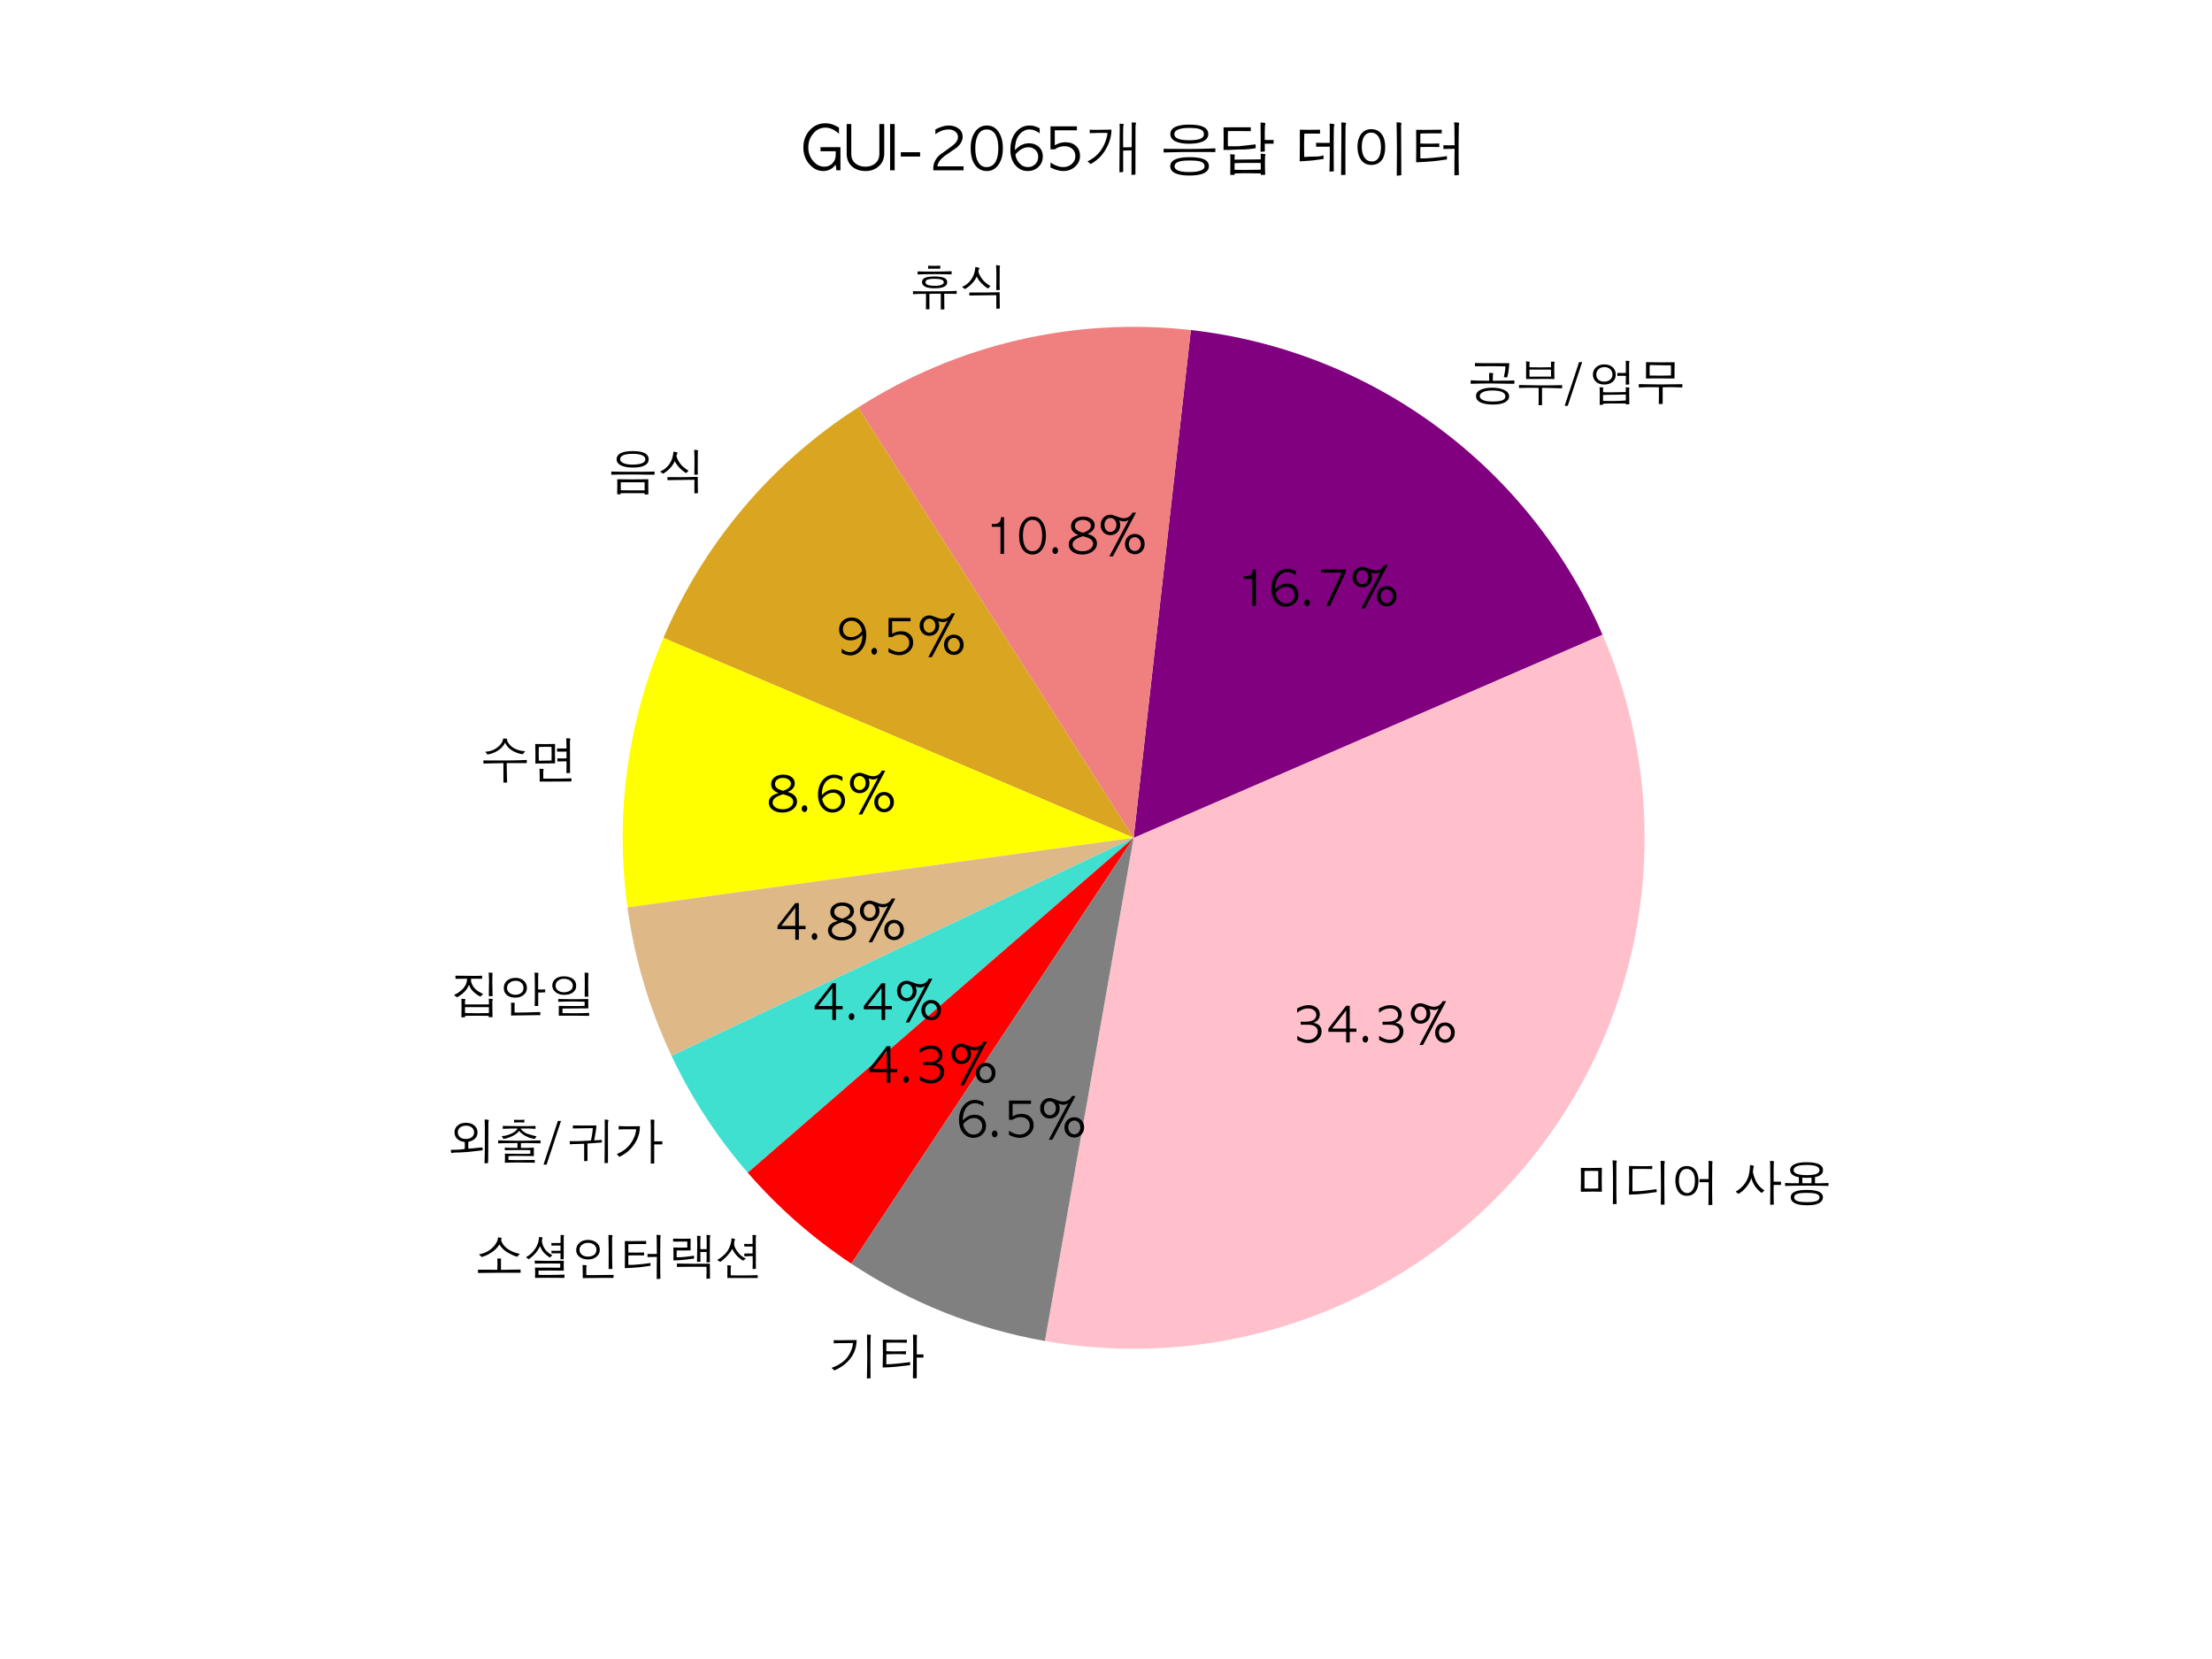 <?xml version="1.0" encoding="utf-8" standalone="no"?>
<!DOCTYPE svg PUBLIC "-//W3C//DTD SVG 1.1//EN"
  "http://www.w3.org/Graphics/SVG/1.1/DTD/svg11.dtd">
<svg xmlns:xlink="http://www.w3.org/1999/xlink" width="460.8pt" height="345.6pt" viewBox="0 0 460.8 345.6" xmlns="http://www.w3.org/2000/svg" version="1.1">
 <defs>
  <style type="text/css">*{stroke-linejoin: round; stroke-linecap: butt}</style>
 </defs>
 <g id="figure_1">
  <g id="patch_1">
   <path d="M 0 345.6 
L 460.8 345.6 
L 460.8 0 
L 0 0 
z
" style="fill: #ffffff"/>
  </g>
  <g id="axes_1">
   <g id="patch_2">
    <path d="M 217.676 279.356 
C 236.608 282.694 256.095 280.842 274.059 273.998 
C 292.022 267.153 307.801 255.569 319.712 240.479 
C 331.622 225.39 339.226 207.353 341.711 188.29 
C 344.197 169.228 341.473 149.844 333.829 132.205 
L 236.16 174.528 
L 217.676 279.356 
z
" style="fill: #ffc0cb"/>
   </g>
   <g id="patch_3">
    <path d="M 333.829 132.205 
C 326.382 115.02 314.53 100.101 299.474 88.96 
C 284.418 77.82 266.685 70.848 248.074 68.752 
L 236.16 174.528 
L 333.829 132.205 
z
" style="fill: #800080"/>
   </g>
   <g id="patch_4">
    <path d="M 248.074 68.752 
C 236.029 67.395 223.841 68.106 212.035 70.853 
C 200.23 73.6 188.98 78.343 178.772 84.878 
L 236.16 174.528 
L 248.074 68.752 
z
" style="fill: #f08080"/>
   </g>
   <g id="patch_5">
    <path d="M 178.772 84.878 
C 169.799 90.622 161.739 97.681 154.862 105.818 
C 147.985 113.955 142.368 123.078 138.2 132.883 
L 236.16 174.528 
L 178.772 84.878 
z
" style="fill: #daa520"/>
   </g>
   <g id="patch_6">
    <path d="M 138.2 132.883 
C 134.456 141.689 131.917 150.96 130.651 160.445 
C 129.385 169.929 129.404 179.542 130.707 189.021 
L 236.16 174.528 
L 138.2 132.883 
z
" style="fill: #ffff00"/>
   </g>
   <g id="patch_7">
    <path d="M 130.707 189.021 
C 131.442 194.372 132.583 199.658 134.121 204.835 
C 135.659 210.013 137.588 215.065 139.893 219.949 
L 236.16 174.528 
L 130.707 189.021 
z
" style="fill: #deb887"/>
   </g>
   <g id="patch_8">
    <path d="M 139.893 219.949 
C 141.967 224.345 144.339 228.593 146.993 232.664 
C 149.648 236.735 152.578 240.62 155.763 244.291 
L 236.16 174.528 
L 139.893 219.949 
z
" style="fill: #40e0d0"/>
   </g>
   <g id="patch_9">
    <path d="M 155.763 244.291 
C 158.913 247.921 162.305 251.333 165.916 254.505 
C 169.527 257.676 173.349 260.6 177.355 263.255 
L 236.16 174.528 
L 155.763 244.291 
z
" style="fill: #ff0000"/>
   </g>
   <g id="patch_10">
    <path d="M 177.355 263.255 
C 183.434 267.284 189.912 270.678 196.686 273.383 
C 203.459 276.088 210.493 278.089 217.676 279.356 
L 236.16 174.528 
L 177.355 263.255 
z
" style="fill: #808080"/>
   </g>
   <g id="matplotlib.axis_1"/>
   <g id="matplotlib.axis_2"/>
   <g id="text_1">
    <!-- 미디어 사용 -->
    <g transform="translate(328.067 250.135)scale(0.1 -0.1)">
     <defs>
      <path id="AppleGothic-bbf8" d="M 3053 1600 
L 3053 3872 
L 2125 3885 
L 1261 3872 
L 1261 1594 
L 2125 1581 
L 3053 1600 
z
M 5466 5158 
Q 5466 5139 5437 5049 
Q 5408 4960 5408 4890 
L 5408 2291 
Q 5408 1702 5408 1292 
Q 5408 883 5414 659 
Q 5414 429 5420 230 
Q 5427 32 5430 -112 
Q 5434 -256 5440 -339 
Q 5446 -422 5446 -422 
L 4947 -442 
Q 4954 -301 4963 211 
Q 4973 723 4973 1670 
L 4973 2272 
Q 4973 2790 4969 3174 
Q 4966 3558 4960 3827 
Q 4954 4096 4950 4339 
Q 4947 4582 4934 4806 
Q 4928 5254 4915 5254 
L 4947 5254 
Q 5139 5254 5302 5235 
Q 5466 5216 5466 5158 
z
M 3520 1171 
L 2342 1190 
L 781 1165 
Q 781 1254 781 1459 
Q 781 1664 787 1984 
Q 794 2304 797 2483 
Q 800 2662 800 2707 
Q 800 3053 800 3296 
Q 800 3539 794 3693 
Q 794 3846 790 3996 
Q 787 4147 781 4282 
Q 896 4275 1056 4275 
Q 1216 4275 1421 4269 
Q 1626 4262 1754 4262 
Q 1882 4262 1946 4262 
L 3520 4288 
L 3501 2842 
L 3520 1171 
z
" transform="scale(0.016)"/>
      <path id="AppleGothic-b514" d="M 5466 5056 
Q 5466 5043 5434 4902 
Q 5421 4838 5414 4793 
Q 5408 4749 5408 4717 
L 5402 2342 
L 5427 -499 
L 4947 -518 
L 4960 2227 
Q 4960 3520 4941 4051 
Q 4934 4320 4931 4601 
Q 4928 4883 4915 5190 
L 5088 5197 
Q 5254 5197 5360 5171 
Q 5466 5146 5466 5056 
z
M 4410 1133 
L 2810 922 
Q 2362 864 1869 832 
Q 1376 800 877 800 
L 800 800 
Q 806 960 806 1155 
Q 806 1350 813 1587 
Q 819 1830 822 2035 
Q 826 2240 826 2413 
L 806 4525 
L 2490 4499 
Q 2861 4499 3206 4505 
Q 3552 4512 3834 4525 
L 3834 4128 
L 2534 4141 
L 1261 4134 
L 1248 2432 
L 1254 1216 
Q 1606 1229 1805 1235 
Q 2106 1248 2355 1264 
Q 2605 1280 2810 1306 
Q 3014 1331 3286 1366 
Q 3558 1402 3904 1446 
Q 4000 1459 4121 1472 
Q 4243 1485 4390 1504 
L 4410 1133 
z
" transform="scale(0.016)"/>
      <path id="AppleGothic-c5b4" d="M 3136 2592 
Q 3136 3392 2816 3789 
Q 2541 4141 2067 4141 
Q 1581 4141 1318 3750 
Q 1056 3360 1056 2586 
Q 1056 1862 1395 1408 
Q 1709 998 2131 998 
Q 2541 998 2822 1389 
Q 3136 1824 3136 2592 
z
M 5434 5062 
Q 5434 5037 5414 4969 
Q 5395 4902 5395 4851 
L 5376 2579 
L 5376 1344 
Q 5382 979 5382 652 
Q 5382 326 5389 38 
Q 5395 -538 5402 -538 
L 4896 -570 
L 4928 2413 
L 3731 2413 
L 3731 2822 
L 4915 2822 
L 4922 4429 
Q 4922 4621 4922 4752 
Q 4922 4883 4915 4947 
Q 4915 5018 4912 5078 
Q 4909 5139 4902 5190 
Q 5139 5190 5286 5158 
Q 5434 5126 5434 5062 
z
M 3597 2605 
Q 3597 1773 3270 1254 
Q 2886 640 2086 640 
Q 1338 640 934 1254 
Q 589 1798 589 2618 
Q 589 3450 941 3955 
Q 1331 4518 2080 4518 
Q 2816 4518 3213 3968 
Q 3597 3450 3597 2605 
z
" transform="scale(0.016)"/>
      <path id="AppleGothic-20" transform="scale(0.016)"/>
      <path id="AppleGothic-c0ac" d="M 6093 2061 
L 5139 2061 
L 5133 1024 
Q 5133 640 5139 240 
Q 5146 -160 5158 -493 
L 4685 -538 
Q 4685 -397 4685 -73 
Q 4685 250 4691 755 
Q 4698 1274 4701 1651 
Q 4704 2029 4704 2285 
Q 4704 2874 4697 3478 
Q 4691 4083 4685 4704 
Q 4685 4877 4675 4992 
Q 4666 5107 4653 5190 
Q 4877 5190 5037 5158 
Q 5197 5126 5197 5069 
Q 5152 4954 5152 4870 
L 5133 3955 
L 5139 2477 
L 6093 2477 
L 6093 2061 
z
M 3923 1331 
Q 3917 1312 3898 1293 
Q 3878 1267 3852 1244 
Q 3827 1222 3782 1197 
L 3584 1018 
Q 3533 1050 3491 1078 
Q 3450 1107 3418 1133 
Q 3014 1446 2675 1946 
Q 2605 2042 2541 2170 
Q 2477 2298 2406 2451 
Q 2336 2605 2291 2736 
Q 2246 2867 2221 2976 
Q 2106 2438 1581 1786 
Q 1312 1466 1059 1245 
Q 806 1024 544 896 
Q 518 909 476 941 
Q 435 973 371 1030 
Q 211 1165 211 1184 
Q 250 1222 256 1235 
Q 301 1235 557 1421 
Q 922 1683 1203 2010 
Q 1606 2477 1818 3078 
Q 1933 3405 1993 3830 
Q 2054 4256 2054 4640 
Q 2106 4640 2186 4630 
Q 2266 4621 2368 4595 
Q 2573 4550 2573 4486 
Q 2560 4454 2521 4361 
Q 2483 4269 2490 4173 
L 2432 3750 
Q 2458 3648 2474 3574 
Q 2490 3501 2502 3437 
Q 2598 3053 2829 2547 
Q 3072 2061 3494 1677 
Q 3565 1613 3657 1539 
Q 3750 1466 3872 1389 
Q 3885 1376 3897 1360 
Q 3910 1344 3923 1331 
z
" transform="scale(0.016)"/>
      <path id="AppleGothic-c6a9" d="M 4858 448 
Q 4858 774 4365 922 
Q 4173 973 3878 998 
Q 3584 1024 3194 1024 
Q 2246 1024 1882 870 
Q 1555 723 1555 448 
Q 1555 77 2074 -77 
Q 2470 -186 3194 -186 
Q 3674 -186 4003 -144 
Q 4333 -102 4525 -13 
Q 4858 141 4858 448 
z
M 3821 2643 
L 3808 3008 
Q 3674 2995 3510 2988 
Q 3347 2982 3194 2982 
Q 2803 2982 2624 3014 
L 2611 2637 
L 2624 2285 
L 3808 2278 
L 3821 2643 
z
M 4858 3974 
Q 4858 4352 4378 4518 
Q 3981 4659 3162 4659 
Q 2490 4659 2086 4550 
Q 1485 4384 1485 3974 
Q 1485 3654 1933 3494 
Q 2381 3334 3168 3334 
Q 4006 3334 4403 3475 
Q 4858 3642 4858 3974 
z
M 5306 448 
Q 5306 13 4915 -243 
Q 4397 -589 3328 -589 
L 3194 -589 
Q 2093 -589 1555 -275 
Q 1114 -19 1114 454 
Q 1114 954 1690 1197 
Q 2195 1408 3200 1408 
Q 4134 1408 4634 1229 
Q 5306 998 5306 448 
z
M 6022 1926 
Q 5690 1939 5341 1945 
Q 4992 1952 4621 1958 
Q 4256 1965 3917 1968 
Q 3578 1971 3264 1971 
Q 2438 1971 1728 1958 
Q 1018 1946 378 1926 
L 378 2317 
Q 480 2310 605 2304 
Q 730 2298 890 2291 
Q 1043 2285 1145 2285 
Q 1248 2285 1312 2285 
L 2163 2285 
L 2176 2675 
L 2157 3066 
Q 1971 3098 1830 3139 
Q 1690 3181 1600 3226 
Q 1037 3494 1037 3987 
Q 1037 4243 1184 4435 
Q 1331 4627 1603 4755 
Q 1875 4883 2268 4947 
Q 2662 5011 3162 5011 
Q 3642 5011 4010 4960 
Q 4378 4909 4646 4813 
Q 5312 4563 5312 3974 
Q 5312 3494 4794 3238 
Q 4704 3194 4576 3155 
Q 4448 3117 4269 3072 
L 4269 2272 
L 5082 2278 
L 6022 2310 
L 6022 1926 
z
" transform="scale(0.016)"/>
     </defs>
     <use xlink:href="#AppleGothic-bbf8"/>
     <use xlink:href="#AppleGothic-b514" x="100"/>
     <use xlink:href="#AppleGothic-c5b4" x="200"/>
     <use xlink:href="#AppleGothic-20" x="300"/>
     <use xlink:href="#AppleGothic-c0ac" x="332"/>
     <use xlink:href="#AppleGothic-c6a9" x="432"/>
    </g>
   </g>
   <g id="text_2">
    <!-- 34.3% -->
    <g transform="translate(269.366 217.159)scale(0.1 -0.1)">
     <defs>
      <path id="AppleGothic-33" d="M 550 333 
L 550 870 
Q 883 621 1235 483 
Q 1587 346 1971 346 
Q 2522 346 2861 666 
Q 3219 992 3219 1421 
Q 3219 1869 2842 2099 
Q 2515 2304 1965 2304 
L 992 2304 
L 992 2701 
L 1658 2701 
Q 2298 2701 2662 2928 
Q 3027 3155 3027 3584 
Q 3027 3936 2752 4173 
Q 2458 4429 1978 4429 
Q 1786 4429 1597 4393 
Q 1408 4358 1222 4282 
Q 890 4141 531 3872 
L 531 4422 
Q 736 4531 912 4608 
Q 1088 4685 1254 4736 
Q 1626 4858 2022 4858 
Q 2650 4858 3066 4531 
Q 3488 4211 3488 3642 
Q 3488 3168 3168 2861 
Q 2976 2675 2643 2554 
Q 2874 2522 3053 2448 
Q 3232 2374 3366 2266 
Q 3718 1971 3718 1434 
Q 3718 813 3219 365 
Q 2714 -83 1965 -83 
Q 1549 -83 1126 70 
Q 1024 102 880 166 
Q 736 230 550 333 
z
" transform="scale(0.016)"/>
      <path id="AppleGothic-34" d="M 2662 4774 
L 3130 4774 
L 3130 1811 
L 4000 1811 
L 4000 1382 
L 3130 1382 
L 3130 0 
L 2662 0 
L 2662 1382 
L 352 1382 
L 352 1811 
L 2662 4774 
z
M 2662 1811 
L 2662 4166 
L 838 1811 
L 2662 1811 
z
" transform="scale(0.016)"/>
      <path id="AppleGothic-2e" d="M 915 -19 
Q 762 -19 653 109 
Q 544 237 544 422 
Q 544 614 656 745 
Q 768 877 915 877 
Q 1056 877 1168 758 
Q 1280 640 1280 435 
Q 1280 243 1171 112 
Q 1062 -19 915 -19 
z
" transform="scale(0.016)"/>
      <path id="AppleGothic-25" d="M 4896 -45 
Q 4320 -45 3949 339 
Q 3590 717 3590 1274 
Q 3590 1856 3962 2227 
Q 4333 2598 4877 2598 
Q 5402 2598 5779 2234 
Q 6150 1869 6150 1286 
Q 6150 691 5760 307 
Q 5389 -45 4896 -45 
z
M 4864 378 
Q 5024 378 5168 442 
Q 5312 506 5421 624 
Q 5530 742 5594 905 
Q 5658 1069 5658 1267 
Q 5658 1658 5427 1920 
Q 5190 2176 4883 2176 
Q 4582 2176 4352 1958 
Q 4090 1696 4090 1286 
Q 4090 883 4320 634 
Q 4550 378 4864 378 
z
M 4557 5370 
L 5030 5370 
L 2016 -333 
L 1549 -333 
L 4045 4378 
L 4026 4397 
Q 3930 4333 3776 4278 
Q 3622 4224 3456 4224 
Q 3347 4224 3177 4259 
Q 3008 4294 2835 4371 
Q 2867 4301 2886 4240 
Q 2906 4179 2918 4128 
Q 2970 3936 2970 3750 
Q 2970 3187 2598 2810 
Q 2227 2438 1690 2438 
Q 1146 2438 781 2810 
Q 422 3187 422 3763 
Q 422 4339 787 4717 
Q 1158 5101 1690 5101 
Q 1952 5101 2522 4870 
Q 2803 4755 3024 4700 
Q 3245 4646 3411 4646 
Q 3802 4646 4077 4819 
Q 4403 5018 4557 5370 
z
M 1683 2854 
Q 2003 2854 2240 3110 
Q 2470 3366 2470 3770 
Q 2470 3974 2406 4144 
Q 2342 4314 2236 4432 
Q 2131 4550 1990 4614 
Q 1850 4678 1690 4678 
Q 1530 4678 1392 4614 
Q 1254 4550 1148 4432 
Q 1043 4314 982 4144 
Q 922 3974 922 3770 
Q 922 3334 1171 3078 
Q 1382 2854 1683 2854 
z
" transform="scale(0.016)"/>
     </defs>
     <use xlink:href="#AppleGothic-33"/>
     <use xlink:href="#AppleGothic-34" x="68"/>
     <use xlink:href="#AppleGothic-2e" x="136"/>
     <use xlink:href="#AppleGothic-33" x="170.5"/>
     <use xlink:href="#AppleGothic-25" x="238.5"/>
    </g>
   </g>
   <g id="text_3">
    <!-- 공부/업무 -->
    <g transform="translate(305.805 83.464)scale(0.1 -0.1)">
     <defs>
      <path id="AppleGothic-acf5" d="M 4870 570 
Q 4870 960 4352 1165 
Q 3904 1325 3187 1325 
Q 2387 1325 1961 1120 
Q 1536 915 1536 608 
Q 1536 186 2144 6 
Q 2349 -58 2611 -86 
Q 2874 -115 3200 -115 
Q 4051 -115 4460 41 
Q 4870 198 4870 570 
z
M 5357 576 
Q 5357 314 5213 112 
Q 5069 -90 4800 -227 
Q 4531 -365 4147 -435 
Q 3763 -506 3277 -506 
Q 2362 -506 1779 -288 
Q 1050 -13 1050 608 
Q 1050 1158 1734 1453 
Q 2304 1690 3168 1690 
Q 3629 1690 4000 1619 
Q 4371 1549 4678 1414 
Q 5357 1101 5357 576 
z
M 6042 2195 
Q 5971 2195 5811 2195 
Q 5651 2195 5389 2202 
Q 5126 2208 4838 2211 
Q 4550 2214 4211 2221 
Q 3885 2227 3645 2230 
Q 3405 2234 3251 2234 
L 3110 2234 
Q 2637 2234 2288 2234 
Q 1939 2234 1715 2227 
Q 1261 2221 899 2211 
Q 538 2202 352 2195 
L 352 2650 
L 1453 2605 
L 2765 2598 
L 2752 3616 
L 2790 3616 
Q 2995 3616 3145 3600 
Q 3296 3584 3296 3514 
Q 3296 3482 3267 3398 
Q 3238 3315 3238 3270 
L 3238 2592 
L 4704 2605 
Q 5107 2605 5424 2611 
Q 5741 2618 6042 2637 
L 6042 2195 
z
M 5382 4877 
Q 5370 4691 5363 4570 
Q 5350 4422 5324 4227 
Q 5299 4032 5261 3776 
Q 5248 3667 5222 3545 
Q 5197 3424 5165 3277 
Q 5152 3226 5139 3165 
Q 5126 3104 5101 3027 
L 4666 3053 
L 4794 3674 
Q 4826 3846 4851 4076 
Q 4877 4307 4877 4461 
Q 4506 4474 4054 4480 
Q 3603 4486 3168 4486 
L 909 4480 
L 909 4902 
Q 1299 4890 1772 4883 
Q 2246 4877 2714 4877 
L 5382 4877 
z
" transform="scale(0.016)"/>
      <path id="AppleGothic-bd80" d="M 4563 3130 
L 4563 4038 
L 1760 4045 
L 1760 3123 
L 4563 3130 
z
M 6010 1613 
Q 5798 1613 5472 1619 
Q 5146 1626 4704 1638 
Q 4269 1651 3942 1657 
Q 3616 1664 3392 1664 
L 3392 -589 
L 2931 -589 
Q 2938 -538 2947 -355 
Q 2957 -173 2957 224 
L 2950 1664 
L 1914 1670 
Q 1549 1670 1145 1664 
Q 742 1658 397 1645 
L 397 2042 
Q 512 2035 611 2035 
Q 710 2035 800 2029 
Q 2016 1990 2957 1990 
L 3187 1990 
Q 3654 1990 4000 1990 
Q 4346 1990 4576 1997 
Q 5037 2003 5421 2009 
Q 5805 2016 6010 2022 
L 6010 1613 
z
M 5043 5011 
Q 4992 4890 4992 4794 
L 4986 4109 
L 5005 2816 
L 3878 2829 
L 1318 2816 
L 1325 4749 
Q 1325 4902 1321 4976 
Q 1318 5050 1306 5114 
L 1677 5082 
Q 1792 5082 1792 5011 
Q 1792 4986 1776 4925 
Q 1760 4864 1760 4851 
L 1760 4352 
L 3130 4333 
L 4563 4352 
L 4557 5082 
L 4902 5075 
Q 5043 5075 5043 5011 
z
" transform="scale(0.016)"/>
      <path id="AppleGothic-2f" d="M 1965 5018 
L 2368 5018 
L 493 -672 
L 90 -672 
L 1965 5018 
z
" transform="scale(0.016)"/>
      <path id="AppleGothic-c5c5" d="M 4928 26 
L 4928 800 
Q 4819 794 4729 794 
Q 4640 794 4570 794 
Q 4070 781 3731 774 
Q 3392 768 3200 768 
Q 2771 768 2489 761 
Q 2208 755 1965 736 
L 1965 -32 
L 3283 -45 
Q 3507 -45 3769 -35 
Q 4032 -26 4346 -13 
Q 4550 -6 4928 26 
z
M 3187 3392 
Q 3187 3846 2861 4128 
Q 2566 4371 2144 4371 
Q 1715 4371 1414 4128 
Q 1082 3846 1082 3392 
Q 1082 2963 1363 2720 
Q 1645 2477 2106 2477 
Q 2630 2477 2918 2765 
Q 3187 3014 3187 3392 
z
M 5395 1651 
Q 5395 1613 5389 1600 
Q 5357 1485 5357 1453 
L 5382 -461 
L 4947 -499 
L 4922 -365 
L 3296 -365 
Q 2848 -365 2550 -371 
Q 2253 -378 1990 -397 
L 1958 -525 
L 1523 -557 
Q 1530 -410 1533 -176 
Q 1536 58 1536 474 
Q 1536 800 1536 1021 
Q 1536 1242 1530 1357 
Q 1523 1472 1520 1568 
Q 1517 1664 1504 1734 
L 1683 1741 
Q 1830 1741 1916 1725 
Q 2003 1709 2003 1658 
Q 2003 1651 1984 1584 
Q 1965 1517 1965 1478 
L 1965 1101 
Q 2035 1094 2150 1094 
Q 2266 1094 2413 1088 
Q 2566 1082 2700 1082 
Q 2835 1082 2944 1082 
L 4928 1120 
L 4915 1734 
Q 4992 1734 5072 1734 
Q 5152 1734 5229 1728 
Q 5395 1715 5395 1651 
z
M 3616 3386 
Q 3616 2816 3238 2477 
Q 2829 2099 2106 2099 
Q 1382 2099 979 2534 
Q 640 2893 640 3386 
Q 640 3968 1056 4346 
Q 1472 4723 2106 4723 
Q 2790 4723 3206 4358 
Q 3616 3994 3616 3386 
z
M 5414 5082 
Q 5414 5075 5382 4988 
Q 5350 4902 5350 4806 
L 5357 3366 
L 5357 2541 
Q 5363 2426 5366 2320 
Q 5370 2214 5376 2112 
L 4915 2074 
Q 4915 2214 4918 2380 
Q 4922 2547 4928 2752 
Q 4934 2957 4937 3075 
Q 4941 3194 4941 3226 
L 4352 3238 
Q 4224 3238 4083 3232 
Q 3942 3226 3827 3213 
L 3827 3616 
Q 3872 3610 3942 3610 
Q 4013 3610 4109 3603 
L 4397 3603 
Q 4640 3603 4752 3606 
Q 4864 3610 4928 3622 
L 4928 4762 
L 4915 5190 
Q 4998 5190 5088 5187 
Q 5178 5184 5248 5171 
Q 5318 5158 5366 5139 
Q 5414 5120 5414 5082 
z
" transform="scale(0.016)"/>
      <path id="AppleGothic-bb34" d="M 4563 3962 
L 4550 4602 
Q 4230 4602 3974 4602 
Q 3718 4602 3520 4608 
Q 2733 4621 2304 4627 
Q 1875 4634 1798 4634 
Q 1786 4467 1779 4268 
Q 1773 4070 1773 3878 
L 1786 3270 
L 3213 3258 
L 4550 3277 
L 4563 3962 
z
M 6035 1715 
Q 5888 1722 5776 1725 
Q 5664 1728 5574 1734 
Q 4947 1754 4723 1754 
L 3475 1747 
L 3475 -429 
L 2970 -435 
L 2989 813 
L 2982 1747 
L 1651 1754 
Q 1286 1754 969 1741 
Q 653 1728 365 1715 
L 365 2157 
Q 435 2157 604 2153 
Q 774 2150 1043 2144 
Q 1312 2138 1609 2134 
Q 1907 2131 2246 2125 
Q 2579 2118 2816 2118 
Q 3053 2118 3200 2118 
Q 3501 2118 3795 2118 
Q 4090 2118 4390 2125 
Q 4685 2131 4960 2131 
Q 5235 2131 5485 2138 
Q 5741 2144 5875 2147 
Q 6010 2150 6035 2150 
L 6035 1715 
z
M 5037 4998 
L 5018 3981 
L 5018 2886 
L 2938 2899 
Q 2630 2899 2393 2899 
Q 2157 2899 1984 2893 
Q 1805 2893 1635 2889 
Q 1466 2886 1299 2880 
L 1312 3936 
L 1306 5011 
L 3200 4986 
L 5037 4998 
z
" transform="scale(0.016)"/>
     </defs>
     <use xlink:href="#AppleGothic-acf5"/>
     <use xlink:href="#AppleGothic-bd80" x="100"/>
     <use xlink:href="#AppleGothic-2f" x="200"/>
     <use xlink:href="#AppleGothic-c5c5" x="250"/>
     <use xlink:href="#AppleGothic-bb34" x="350"/>
    </g>
   </g>
   <g id="text_4">
    <!-- 16.7% -->
    <g transform="translate(257.223 126.248)scale(0.1 -0.1)">
     <defs>
      <path id="AppleGothic-31" d="M 2342 4774 
L 2752 4774 
L 2752 0 
L 2285 0 
L 2285 3526 
L 1158 3526 
L 1158 3885 
L 1414 3885 
Q 1990 3885 2214 4205 
Q 2342 4410 2342 4774 
z
" transform="scale(0.016)"/>
      <path id="AppleGothic-36" d="M 3699 4557 
L 3699 4013 
Q 3584 4102 3475 4163 
Q 3366 4224 3258 4275 
Q 3085 4358 2918 4393 
Q 2752 4429 2586 4429 
Q 2470 4429 2352 4409 
Q 2234 4390 2118 4339 
Q 1670 4154 1395 3738 
Q 1011 3149 1011 2189 
Q 1312 2490 1568 2656 
Q 2022 2931 2534 2931 
Q 3162 2931 3584 2566 
Q 4038 2163 4038 1491 
Q 4038 806 3558 358 
Q 3078 -83 2394 -83 
Q 1670 -83 1146 454 
Q 518 1088 518 2253 
Q 518 3411 1120 4134 
Q 1715 4858 2605 4858 
Q 2938 4858 3226 4762 
Q 3309 4730 3427 4682 
Q 3546 4634 3699 4557 
z
M 1062 1702 
Q 1152 1152 1498 768 
Q 1882 346 2419 346 
Q 2899 346 3213 659 
Q 3539 973 3539 1459 
Q 3539 1920 3226 2214 
Q 2918 2502 2496 2502 
Q 1990 2502 1542 2176 
Q 1414 2080 1292 1965 
Q 1171 1850 1062 1702 
z
" transform="scale(0.016)"/>
      <path id="AppleGothic-37" d="M 595 4774 
L 3802 4774 
L 3802 4410 
L 1734 0 
L 1235 0 
L 3277 4352 
L 595 4352 
L 595 4774 
z
" transform="scale(0.016)"/>
     </defs>
     <use xlink:href="#AppleGothic-31"/>
     <use xlink:href="#AppleGothic-36" x="68"/>
     <use xlink:href="#AppleGothic-2e" x="136"/>
     <use xlink:href="#AppleGothic-37" x="170.5"/>
     <use xlink:href="#AppleGothic-25" x="238.5"/>
    </g>
   </g>
   <g id="text_5">
    <!-- 휴식 -->
    <g transform="translate(189.623 63.546)scale(0.1 -0.1)">
     <defs>
      <path id="AppleGothic-d734" d="M 4365 2963 
Q 4365 3187 4073 3302 
Q 3782 3418 3142 3418 
Q 2432 3418 2150 3258 
Q 1984 3155 1984 2970 
Q 1984 2726 2317 2611 
Q 2490 2554 2704 2528 
Q 2918 2502 3181 2502 
Q 3782 2502 4073 2630 
Q 4365 2758 4365 2963 
z
M 6042 1453 
L 4422 1472 
L 4442 -570 
L 3974 -570 
L 3974 1466 
L 3392 1472 
L 2496 1459 
L 2490 851 
L 2502 -550 
L 2042 -557 
L 2054 1453 
L 1331 1453 
Q 1062 1453 822 1440 
Q 582 1427 358 1408 
L 358 1805 
Q 448 1805 669 1801 
Q 890 1798 1235 1792 
Q 1587 1786 1856 1786 
Q 2125 1786 2323 1786 
L 3194 1792 
Q 3840 1792 4291 1795 
Q 4742 1798 5011 1805 
Q 5280 1811 5465 1817 
Q 5651 1824 5747 1830 
Q 5856 1837 5929 1843 
Q 6003 1850 6042 1856 
L 6042 1453 
z
M 4813 2950 
Q 4813 2605 4442 2400 
Q 4230 2291 3916 2236 
Q 3603 2182 3174 2182 
Q 2810 2182 2525 2224 
Q 2240 2266 2035 2342 
Q 1530 2554 1530 2995 
Q 1530 3386 1936 3552 
Q 2342 3718 3136 3718 
Q 4006 3718 4409 3542 
Q 4813 3366 4813 2950 
z
M 5382 3994 
Q 5229 4000 5104 4000 
Q 4979 4000 4883 4000 
Q 4198 4013 3750 4019 
Q 3302 4026 3091 4026 
Q 2400 4026 1894 4013 
Q 1389 4000 960 3981 
L 960 4378 
Q 1363 4365 1884 4358 
Q 2406 4352 3046 4352 
Q 3738 4352 4310 4368 
Q 4883 4384 5382 4403 
L 5382 3994 
z
M 3910 4730 
L 3104 4736 
Q 2880 4736 2739 4736 
Q 2598 4736 2534 4730 
Q 2477 4730 2425 4726 
Q 2374 4723 2330 4717 
L 2330 5126 
Q 2496 5114 2701 5107 
Q 2906 5101 3098 5101 
Q 3302 5101 3513 5107 
Q 3725 5114 3910 5126 
L 3910 4730 
z
" transform="scale(0.016)"/>
      <path id="AppleGothic-c2dd" d="M 5414 -454 
L 4954 -480 
L 4954 1286 
L 1440 1242 
L 1440 1632 
L 3290 1632 
Q 3526 1632 3782 1635 
Q 4038 1638 4326 1645 
Q 4614 1651 4880 1657 
Q 5146 1664 5389 1670 
L 5395 435 
L 5414 -454 
z
M 4179 2464 
Q 4179 2445 4032 2304 
Q 3878 2170 3866 2157 
Q 3789 2208 3725 2246 
Q 3661 2285 3610 2323 
Q 3302 2554 3040 2816 
Q 2739 3130 2534 3456 
Q 2477 3558 2400 3725 
Q 2387 3680 2368 3645 
Q 2349 3610 2336 3578 
Q 2246 3392 2108 3197 
Q 1971 3002 1786 2803 
Q 1549 2534 1184 2278 
Q 1120 2240 1043 2189 
Q 966 2138 870 2074 
Q 851 2086 832 2105 
Q 813 2125 794 2138 
Q 698 2214 646 2246 
Q 506 2310 506 2336 
Q 531 2381 557 2394 
Q 800 2502 934 2592 
Q 1370 2880 1693 3334 
Q 2016 3789 2150 4422 
Q 2176 4531 2192 4659 
Q 2208 4787 2221 4954 
L 2522 4902 
Q 2765 4845 2765 4774 
Q 2765 4755 2742 4723 
Q 2720 4691 2694 4646 
Q 2669 4602 2646 4544 
Q 2624 4486 2624 4422 
Q 2624 4211 2822 3834 
Q 2976 3552 3168 3315 
Q 3315 3130 3507 2960 
Q 3699 2790 3942 2624 
Q 3987 2592 4038 2560 
Q 4090 2528 4160 2496 
L 4179 2464 
z
M 5446 5050 
Q 5446 5030 5420 4956 
Q 5395 4883 5395 4832 
L 5389 3245 
L 5389 2483 
Q 5395 2214 5408 1965 
L 4947 1946 
L 4966 3578 
Q 4966 4013 4956 4358 
Q 4947 4704 4934 4973 
Q 4934 5024 4934 5075 
Q 4934 5126 4922 5190 
Q 5146 5190 5296 5152 
Q 5446 5114 5446 5050 
z
" transform="scale(0.016)"/>
     </defs>
     <use xlink:href="#AppleGothic-d734"/>
     <use xlink:href="#AppleGothic-c2dd" x="100"/>
    </g>
   </g>
   <g id="text_6">
    <!-- 10.8% -->
    <g transform="translate(204.76 115.383)scale(0.1 -0.1)">
     <defs>
      <path id="AppleGothic-30" d="M 2227 -83 
Q 1414 -83 934 576 
Q 461 1229 461 2387 
Q 461 3552 973 4218 
Q 1453 4858 2221 4858 
Q 3027 4858 3482 4173 
Q 3955 3494 3955 2394 
Q 3955 1248 3462 582 
Q 2976 -83 2227 -83 
z
M 2176 346 
Q 2861 346 3200 992 
Q 3462 1536 3462 2400 
Q 3462 3315 3162 3859 
Q 2822 4429 2214 4429 
Q 1574 4429 1248 3821 
Q 960 3283 960 2374 
Q 960 1478 1248 941 
Q 1574 346 2176 346 
z
" transform="scale(0.016)"/>
      <path id="AppleGothic-38" d="M 2957 2605 
Q 3219 2528 3404 2445 
Q 3590 2362 3706 2272 
Q 4192 1926 4192 1370 
Q 4192 749 3642 333 
Q 3098 -83 2285 -83 
Q 1434 -83 947 326 
Q 512 691 512 1229 
Q 512 1798 998 2125 
Q 1146 2227 1341 2304 
Q 1536 2381 1779 2451 
Q 1574 2534 1430 2617 
Q 1286 2701 1197 2784 
Q 819 3104 819 3603 
Q 819 4173 1261 4512 
Q 1702 4858 2381 4858 
Q 3014 4858 3437 4570 
Q 3898 4262 3898 3738 
Q 3898 3373 3670 3081 
Q 3443 2790 2957 2605 
z
M 2406 2752 
Q 2624 2835 2781 2915 
Q 2938 2995 3040 3066 
Q 3398 3322 3398 3667 
Q 3398 3994 3104 4205 
Q 2822 4429 2362 4429 
Q 1894 4429 1613 4205 
Q 1325 3994 1325 3635 
Q 1325 3322 1581 3098 
Q 1696 3002 1901 2912 
Q 2106 2822 2406 2752 
z
M 2368 2304 
Q 2061 2202 1840 2106 
Q 1619 2010 1472 1920 
Q 1011 1626 1011 1235 
Q 1011 845 1376 595 
Q 1728 346 2310 346 
Q 2938 346 3315 640 
Q 3693 934 3693 1338 
Q 3693 1741 3238 1997 
Q 3104 2067 2886 2147 
Q 2669 2227 2368 2304 
z
" transform="scale(0.016)"/>
     </defs>
     <use xlink:href="#AppleGothic-31"/>
     <use xlink:href="#AppleGothic-30" x="68"/>
     <use xlink:href="#AppleGothic-2e" x="136"/>
     <use xlink:href="#AppleGothic-38" x="170.5"/>
     <use xlink:href="#AppleGothic-25" x="238.5"/>
    </g>
   </g>
   <g id="text_7">
    <!-- 음식 -->
    <g transform="translate(126.732 102.007)scale(0.1 -0.1)">
     <defs>
      <path id="AppleGothic-c74c" d="M 4723 -90 
L 4723 966 
L 1619 960 
L 1619 -77 
L 3232 -90 
L 4723 -90 
z
M 4819 3949 
Q 4819 4339 4314 4512 
Q 3891 4666 3194 4666 
Q 2317 4666 1914 4474 
Q 1542 4307 1542 3974 
Q 1542 3571 2125 3392 
Q 2560 3264 3149 3264 
Q 3923 3264 4371 3437 
Q 4819 3610 4819 3949 
z
M 5210 -621 
L 4730 -627 
L 4704 -461 
L 1626 -461 
L 1581 -602 
L 1146 -602 
L 1165 403 
L 1158 1357 
L 2976 1338 
L 5203 1357 
L 5197 525 
L 5210 -621 
z
M 6016 1952 
L 5370 1952 
Q 5171 1952 4918 1955 
Q 4666 1958 4381 1964 
Q 4096 1971 3785 1974 
Q 3475 1978 3168 1978 
Q 2854 1978 2537 1978 
Q 2221 1978 1907 1971 
Q 1594 1971 1354 1968 
Q 1114 1965 931 1961 
Q 749 1958 614 1955 
Q 480 1952 384 1952 
L 384 2362 
Q 589 2355 857 2348 
Q 1126 2342 1472 2336 
Q 1824 2330 2153 2330 
Q 2483 2330 2810 2330 
L 3174 2330 
Q 3821 2330 4281 2330 
Q 4742 2330 5030 2336 
Q 5318 2342 5564 2345 
Q 5811 2349 6016 2362 
L 6016 1952 
z
M 5248 3955 
Q 5248 3437 4729 3158 
Q 4211 2880 3290 2880 
L 3142 2880 
Q 2131 2880 1542 3213 
Q 1075 3482 1075 3936 
Q 1075 4518 1683 4787 
Q 2227 5024 3174 5024 
Q 4122 5024 4646 4800 
Q 5248 4531 5248 3955 
z
" transform="scale(0.016)"/>
     </defs>
     <use xlink:href="#AppleGothic-c74c"/>
     <use xlink:href="#AppleGothic-c2dd" x="100"/>
    </g>
   </g>
   <g id="text_8">
    <!-- 9.5% -->
    <g transform="translate(173.856 136.362)scale(0.1 -0.1)">
     <defs>
      <path id="AppleGothic-39" d="M 928 211 
L 928 762 
Q 1050 672 1155 601 
Q 1261 531 1363 480 
Q 1702 320 2016 320 
Q 2291 320 2541 435 
Q 2739 525 2908 675 
Q 3078 826 3213 1037 
Q 3456 1408 3552 1843 
Q 3616 2144 3616 2573 
Q 3315 2272 3066 2125 
Q 2605 1850 2093 1850 
Q 1459 1850 1037 2214 
Q 589 2598 589 3270 
Q 589 3987 1082 4416 
Q 1549 4832 2234 4832 
Q 2970 4832 3494 4301 
Q 4122 3661 4122 2528 
Q 4122 1325 3475 582 
Q 2874 -109 2035 -109 
Q 1722 -109 1357 19 
Q 1254 51 1148 102 
Q 1043 154 928 211 
z
M 3578 3066 
Q 3462 3718 3053 4077 
Q 2675 4403 2227 4403 
Q 1715 4403 1402 4083 
Q 1082 3750 1082 3302 
Q 1082 2861 1370 2566 
Q 1658 2278 2125 2278 
Q 2573 2278 2915 2473 
Q 3258 2669 3578 3066 
z
" transform="scale(0.016)"/>
      <path id="AppleGothic-35" d="M 621 4768 
L 3488 4768 
L 3488 4339 
L 1088 4339 
L 1088 2707 
Q 1184 2771 1293 2819 
Q 1402 2867 1510 2912 
Q 1862 3040 2259 3040 
Q 2989 3040 3424 2605 
Q 3827 2202 3827 1581 
Q 3827 870 3296 397 
Q 2765 -83 2010 -83 
Q 1651 -83 1248 45 
Q 1158 77 1001 137 
Q 845 198 621 301 
L 621 838 
Q 928 640 1203 525 
Q 1408 435 1613 390 
Q 1818 346 2010 346 
Q 2528 346 2906 666 
Q 3322 1011 3322 1536 
Q 3322 1990 3021 2291 
Q 2701 2611 2144 2611 
Q 1856 2611 1587 2528 
Q 1318 2445 1088 2272 
L 621 2272 
L 621 4768 
z
" transform="scale(0.016)"/>
     </defs>
     <use xlink:href="#AppleGothic-39"/>
     <use xlink:href="#AppleGothic-2e" x="68"/>
     <use xlink:href="#AppleGothic-35" x="102.5"/>
     <use xlink:href="#AppleGothic-25" x="170.5"/>
    </g>
   </g>
   <g id="text_9">
    <!-- 수면 -->
    <g transform="translate(100.1 162.096)scale(0.1 -0.1)">
     <defs>
      <path id="AppleGothic-c218" d="M 6022 1952 
L 3411 1952 
L 3424 896 
L 3462 -582 
L 2982 -582 
L 2982 1952 
Q 2912 1952 2774 1949 
Q 2637 1946 2419 1939 
Q 2208 1933 2086 1933 
Q 1965 1933 1933 1933 
L 378 1894 
L 378 2304 
L 3206 2298 
Q 3706 2298 4202 2307 
Q 4698 2317 5184 2330 
Q 5536 2342 6022 2368 
L 6022 1952 
z
M 5792 3482 
Q 5792 3450 5747 3402 
Q 5702 3354 5658 3315 
L 5523 3117 
Q 5453 3123 5395 3126 
Q 5338 3130 5286 3142 
Q 4685 3251 4090 3610 
Q 3699 3846 3411 4250 
Q 3360 4320 3312 4409 
Q 3264 4499 3206 4621 
Q 3149 4512 3097 4422 
Q 3046 4333 2995 4262 
Q 2688 3846 2208 3552 
Q 2054 3450 1875 3370 
Q 1696 3290 1498 3219 
Q 1382 3181 1232 3142 
Q 1082 3104 896 3072 
Q 896 3072 873 3101 
Q 851 3130 828 3162 
Q 806 3194 780 3226 
Q 755 3258 749 3270 
Q 736 3290 678 3347 
Q 621 3405 621 3424 
L 640 3443 
Q 730 3450 810 3453 
Q 890 3456 954 3469 
Q 1338 3526 1674 3676 
Q 2010 3827 2298 4077 
Q 2605 4326 2790 4659 
Q 2842 4755 2886 4880 
Q 2931 5005 2970 5171 
L 3411 5133 
Q 3475 5133 3475 5075 
Q 3475 5056 3472 5037 
Q 3469 5018 3462 4992 
Q 3462 4973 3443 4947 
Q 3482 4832 3520 4755 
Q 3738 4301 4230 3974 
Q 4659 3686 5261 3571 
Q 5363 3552 5488 3536 
Q 5613 3520 5766 3507 
Q 5786 3507 5792 3482 
z
" transform="scale(0.016)"/>
      <path id="AppleGothic-ba74" d="M 3008 3091 
L 2995 4064 
L 2176 4077 
L 1344 4058 
L 1325 3130 
L 1344 2266 
L 2995 2291 
L 3008 3091 
z
M 5587 -435 
L 1453 -454 
L 1459 198 
L 1434 1216 
Q 1677 1216 1827 1200 
Q 1978 1184 1978 1139 
Q 1978 1120 1949 1037 
Q 1920 954 1920 883 
L 1920 -64 
L 3558 -70 
Q 3955 -70 4364 -60 
Q 4774 -51 5203 -38 
Q 5363 -38 5587 -19 
L 5587 -435 
z
M 5459 5094 
Q 5459 5069 5427 4995 
Q 5395 4922 5395 4870 
L 5408 666 
L 4934 653 
L 4947 1491 
L 4947 2189 
L 3757 2170 
L 3757 2573 
L 4378 2560 
L 4947 2579 
L 4947 3456 
L 3718 3450 
L 3718 3866 
L 4378 3853 
L 4947 3866 
Q 4947 3974 4944 4137 
Q 4941 4301 4934 4525 
Q 4915 4966 4915 5190 
L 5030 5190 
Q 5216 5190 5337 5171 
Q 5459 5152 5459 5094 
z
M 3456 1926 
L 890 1901 
L 902 3104 
L 877 4442 
L 2061 4429 
Q 2406 4429 2774 4435 
Q 3142 4442 3456 4454 
L 3443 3123 
L 3456 1926 
z
" transform="scale(0.016)"/>
     </defs>
     <use xlink:href="#AppleGothic-c218"/>
     <use xlink:href="#AppleGothic-ba74" x="100"/>
    </g>
   </g>
   <g id="text_10">
    <!-- 8.6% -->
    <g transform="translate(159.33 169.138)scale(0.1 -0.1)">
     <use xlink:href="#AppleGothic-38"/>
     <use xlink:href="#AppleGothic-2e" x="68"/>
     <use xlink:href="#AppleGothic-36" x="102.5"/>
     <use xlink:href="#AppleGothic-25" x="170.5"/>
    </g>
   </g>
   <g id="text_11">
    <!-- 집안일 -->
    <g transform="translate(93.917 210.926)scale(0.1 -0.1)">
     <defs>
      <path id="AppleGothic-c9d1" d="M 4960 358 
L 4954 704 
L 1856 698 
L 1843 378 
L 1856 -70 
Q 1946 -70 2125 -70 
Q 2304 -70 2592 -77 
Q 2880 -83 3053 -86 
Q 3226 -90 3277 -90 
Q 3878 -90 4268 -83 
Q 4659 -77 4954 -70 
L 4960 358 
z
M 5466 1690 
Q 5466 1664 5434 1587 
Q 5402 1510 5402 1472 
Q 5402 1293 5405 1001 
Q 5408 710 5414 288 
Q 5421 -134 5424 -352 
Q 5427 -570 5427 -602 
L 4928 -602 
L 4922 -435 
L 3309 -416 
L 1843 -435 
L 1850 -621 
L 1376 -627 
L 1395 634 
L 1389 928 
Q 1389 1114 1389 1245 
Q 1389 1376 1382 1466 
Q 1382 1549 1379 1629 
Q 1376 1709 1370 1786 
Q 1536 1786 1722 1766 
Q 1901 1747 1901 1690 
Q 1850 1574 1850 1530 
L 1843 1050 
L 4960 1050 
L 4947 1805 
Q 5018 1805 5101 1798 
Q 5184 1792 5274 1779 
Q 5466 1747 5466 1690 
z
M 4186 2400 
Q 4186 2387 4141 2342 
Q 4122 2323 4106 2307 
Q 4090 2291 4067 2268 
Q 4045 2246 4003 2211 
Q 3962 2176 3891 2118 
Q 3878 2112 3868 2099 
Q 3859 2086 3846 2074 
Q 3795 2099 3750 2121 
Q 3706 2144 3674 2163 
Q 3462 2278 3270 2425 
Q 3078 2573 2906 2739 
Q 2784 2854 2681 2995 
Q 2579 3136 2490 3315 
Q 2438 3411 2355 3616 
Q 2323 3526 2291 3452 
Q 2259 3379 2234 3328 
Q 2048 2970 1779 2701 
Q 1613 2534 1421 2380 
Q 1229 2227 998 2086 
Q 915 2035 806 1984 
Q 768 2016 739 2038 
Q 710 2061 685 2074 
Q 557 2176 509 2201 
Q 461 2227 435 2266 
L 422 2272 
Q 422 2298 448 2304 
Q 474 2317 496 2329 
Q 518 2342 544 2355 
Q 608 2355 960 2579 
Q 1165 2720 1334 2864 
Q 1504 3008 1632 3162 
Q 1779 3334 1881 3510 
Q 1984 3686 2035 3872 
Q 2112 4122 2112 4403 
L 602 4384 
L 602 4794 
L 2618 4774 
L 3475 4774 
Q 3629 4781 3779 4784 
Q 3930 4787 4077 4794 
L 4077 4390 
L 3290 4403 
L 2650 4403 
Q 2637 4371 2630 4329 
Q 2624 4288 2624 4198 
Q 2624 4032 2694 3840 
Q 2765 3648 2918 3398 
Q 3142 3040 3558 2765 
Q 3578 2752 3693 2685 
Q 3808 2618 4032 2502 
Q 4077 2477 4128 2448 
Q 4179 2419 4186 2400 
z
M 5446 5101 
Q 5446 5075 5430 5020 
Q 5414 4966 5414 4947 
L 5402 3936 
L 5434 2131 
L 4947 2118 
L 4960 3597 
L 4973 4013 
Q 4973 4531 4954 4774 
Q 4947 4902 4940 5004 
Q 4934 5107 4922 5190 
L 5075 5190 
Q 5242 5190 5344 5174 
Q 5446 5158 5446 5101 
z
" transform="scale(0.016)"/>
      <path id="AppleGothic-c548" d="M 3213 3200 
Q 3213 3654 2893 3904 
Q 2611 4134 2182 4134 
Q 1741 4134 1421 3891 
Q 1062 3629 1062 3206 
Q 1062 2854 1338 2592 
Q 1651 2310 2176 2310 
Q 2598 2310 2906 2547 
Q 3213 2784 3213 3200 
z
M 5402 -339 
L 1581 -390 
Q 1594 -314 1600 -182 
Q 1606 -51 1606 262 
L 1606 416 
Q 1606 634 1606 784 
Q 1606 934 1600 1011 
Q 1594 1094 1590 1161 
Q 1587 1229 1574 1280 
L 1658 1280 
Q 1824 1280 1955 1264 
Q 2086 1248 2086 1197 
Q 2086 1184 2067 1107 
Q 2048 1030 2048 960 
L 2048 0 
L 2624 -6 
Q 3072 -6 3661 13 
Q 4358 38 4793 48 
Q 5229 58 5402 58 
L 5402 -339 
z
M 6035 2630 
Q 5843 2630 5510 2611 
Q 5344 2605 5251 2601 
Q 5158 2598 5126 2598 
L 5126 858 
L 4666 851 
Q 4678 1101 4684 1529 
Q 4691 1958 4691 2534 
L 4691 3104 
Q 4691 3712 4684 4169 
Q 4678 4627 4666 4941 
Q 4666 5056 4646 5190 
L 4749 5190 
Q 4941 5190 5056 5171 
Q 5171 5152 5171 5082 
Q 5171 5062 5145 4992 
Q 5120 4922 5120 4870 
L 5114 3008 
L 5510 2989 
L 6035 3008 
L 6035 2630 
z
M 3654 3187 
Q 3654 2630 3213 2278 
Q 2778 1939 2170 1939 
Q 1830 1939 1561 2012 
Q 1293 2086 1088 2246 
Q 646 2579 646 3194 
Q 646 3802 1075 4154 
Q 1510 4512 2170 4512 
Q 2835 4512 3238 4147 
Q 3654 3795 3654 3187 
z
" transform="scale(0.016)"/>
      <path id="AppleGothic-c77c" d="M 3379 3494 
Q 3379 3910 3027 4160 
Q 2701 4390 2246 4390 
Q 1792 4390 1478 4166 
Q 1139 3923 1139 3482 
Q 1139 3104 1459 2867 
Q 1786 2637 2202 2637 
Q 2694 2637 3021 2848 
Q 3379 3085 3379 3494 
z
M 5504 -435 
Q 5331 -429 5091 -429 
Q 4851 -429 4544 -422 
Q 4237 -416 4051 -416 
Q 3866 -416 3795 -416 
L 1549 -416 
L 1562 166 
L 1555 864 
Q 1651 864 1859 861 
Q 2067 858 2394 851 
Q 2720 845 2947 845 
Q 3174 845 3302 845 
L 4237 845 
Q 4410 851 4579 854 
Q 4749 858 4922 864 
L 4922 1414 
L 4634 1414 
Q 3565 1434 3462 1434 
L 3232 1434 
Q 2803 1434 2339 1421 
Q 1875 1408 1485 1395 
L 1485 1760 
Q 1606 1754 1795 1754 
Q 1984 1754 2253 1747 
Q 2515 1741 2761 1741 
Q 3008 1741 3245 1741 
L 4467 1741 
Q 4698 1747 4931 1750 
Q 5165 1754 5395 1760 
L 5389 1146 
L 5408 544 
L 2035 518 
L 2035 -77 
Q 2202 -83 2387 -83 
Q 2573 -83 2784 -83 
Q 2995 -90 3171 -90 
Q 3347 -90 3482 -90 
Q 3923 -90 4246 -86 
Q 4570 -83 4781 -77 
Q 4992 -70 5174 -64 
Q 5357 -58 5504 -45 
L 5504 -435 
z
M 3821 3494 
Q 3821 3194 3702 2973 
Q 3584 2752 3354 2586 
Q 2931 2298 2266 2298 
Q 1536 2298 1107 2682 
Q 710 3027 710 3520 
Q 710 4000 1082 4339 
Q 1491 4710 2202 4710 
Q 2573 4710 2873 4627 
Q 3174 4544 3385 4390 
Q 3597 4237 3709 4009 
Q 3821 3782 3821 3494 
z
M 5434 5075 
Q 5434 5056 5414 4982 
Q 5395 4909 5395 4858 
L 5382 3680 
Q 5382 3283 5388 2854 
Q 5395 2426 5408 2061 
L 4928 2061 
L 4941 3686 
Q 4941 4051 4937 4451 
Q 4934 4851 4922 5190 
L 4947 5190 
Q 5210 5190 5322 5161 
Q 5434 5133 5434 5075 
z
" transform="scale(0.016)"/>
     </defs>
     <use xlink:href="#AppleGothic-c9d1"/>
     <use xlink:href="#AppleGothic-c548" x="100"/>
     <use xlink:href="#AppleGothic-c77c" x="200"/>
    </g>
   </g>
   <g id="text_12">
    <!-- 4.8% -->
    <g transform="translate(161.412 195.773)scale(0.1 -0.1)">
     <use xlink:href="#AppleGothic-34"/>
     <use xlink:href="#AppleGothic-2e" x="68"/>
     <use xlink:href="#AppleGothic-38" x="102.5"/>
     <use xlink:href="#AppleGothic-25" x="170.5"/>
    </g>
   </g>
   <g id="text_13">
    <!-- 외출/귀가 -->
    <g transform="translate(93.077 241.538)scale(0.1 -0.1)">
     <defs>
      <path id="AppleGothic-c678" d="M 3552 3552 
Q 3552 3955 3226 4186 
Q 2944 4403 2515 4403 
Q 2067 4403 1766 4186 
Q 1434 3955 1434 3552 
Q 1434 3181 1658 2957 
Q 1926 2669 2483 2669 
Q 2963 2669 3257 2902 
Q 3552 3136 3552 3552 
z
M 5466 5101 
Q 5466 5088 5440 4982 
Q 5414 4877 5414 4781 
L 5395 736 
Q 5395 237 5388 -32 
Q 5382 -301 5370 -474 
L 4909 -499 
Q 4928 -83 4941 582 
Q 4954 1248 4954 2202 
L 4954 3053 
Q 4954 3622 4954 3987 
Q 4954 4352 4947 4518 
Q 4941 4691 4937 4857 
Q 4934 5024 4922 5190 
L 5107 5197 
Q 5242 5197 5354 5174 
Q 5466 5152 5466 5101 
z
M 4672 1203 
Q 4525 1184 4377 1165 
Q 4230 1146 4083 1126 
Q 3341 1030 2669 973 
Q 1696 896 986 896 
Q 947 896 899 886 
Q 851 877 803 864 
Q 755 851 713 841 
Q 672 832 659 832 
Q 589 832 576 902 
L 512 1254 
Q 774 1254 1030 1260 
Q 1286 1267 1542 1280 
Q 1805 1293 2000 1315 
Q 2195 1338 2330 1370 
L 2349 1824 
Q 2349 1990 2342 2108 
Q 2336 2227 2323 2285 
Q 2182 2285 1990 2342 
Q 1600 2445 1350 2688 
Q 1005 3014 1005 3552 
Q 1005 4013 1350 4371 
Q 1754 4774 2483 4774 
Q 3200 4774 3616 4397 
Q 4000 4038 4000 3539 
Q 4000 2861 3405 2515 
Q 3309 2458 3158 2403 
Q 3008 2349 2803 2298 
L 2797 1830 
L 2803 1414 
Q 2950 1414 3184 1433 
Q 3418 1453 3731 1485 
Q 4352 1562 4646 1562 
L 4672 1203 
z
" transform="scale(0.016)"/>
      <path id="AppleGothic-cd9c" d="M 5946 2099 
L 4666 2125 
Q 4627 2125 4560 2125 
Q 4493 2125 4403 2131 
Q 4314 2138 4243 2138 
Q 4173 2138 4122 2138 
L 3398 2125 
L 3398 1510 
L 4243 1510 
L 5088 1542 
L 5075 979 
L 5088 442 
L 2778 461 
Q 2432 461 2189 454 
Q 1946 448 1773 435 
L 1773 -58 
Q 1997 -70 2294 -76 
Q 2592 -83 2976 -83 
L 5203 -64 
L 5203 -422 
Q 5069 -416 4957 -416 
Q 4845 -416 4755 -416 
Q 3526 -397 3226 -397 
Q 2733 -397 2256 -403 
Q 1779 -410 1306 -422 
L 1325 198 
Q 1325 448 1321 557 
Q 1318 666 1306 755 
L 3091 730 
L 3347 730 
L 4141 730 
Q 4269 736 4390 739 
Q 4512 742 4627 749 
L 4627 1216 
L 3379 1229 
L 1306 1210 
L 1306 1542 
L 2112 1510 
L 2950 1510 
L 2950 2138 
L 1677 2125 
Q 1370 2125 1043 2118 
Q 717 2112 435 2099 
L 435 2490 
Q 557 2483 752 2480 
Q 947 2477 1229 2464 
Q 1798 2451 2243 2444 
Q 2688 2438 3142 2438 
Q 3379 2438 3606 2438 
Q 3834 2438 4058 2445 
Q 4506 2458 5101 2464 
Q 5402 2477 5610 2480 
Q 5818 2483 5946 2490 
L 5946 2099 
z
M 5421 3021 
Q 5414 3002 5414 2989 
Q 5402 2957 5370 2925 
Q 5363 2912 5340 2877 
Q 5318 2842 5286 2784 
Q 5274 2771 5261 2742 
Q 5248 2714 5229 2682 
Q 4992 2714 4858 2739 
Q 4634 2784 4416 2867 
Q 4198 2950 4000 3056 
Q 3802 3162 3632 3283 
Q 3462 3405 3341 3526 
Q 3302 3571 3260 3616 
Q 3219 3661 3174 3725 
Q 2989 3501 2822 3373 
Q 2541 3155 2202 3002 
Q 1811 2822 1440 2733 
Q 1325 2707 1139 2675 
L 947 2938 
Q 928 2970 915 3002 
Q 915 3014 909 3021 
Q 909 3034 947 3043 
Q 986 3053 1040 3059 
Q 1094 3066 1148 3069 
Q 1203 3072 1242 3072 
Q 1658 3142 2074 3328 
Q 2560 3533 2803 3802 
Q 2880 3878 2970 4026 
L 2086 4026 
L 1037 3987 
L 1037 4365 
L 3155 4339 
L 3450 4339 
Q 4070 4339 4518 4345 
Q 4966 4352 5299 4365 
L 5299 3987 
Q 5062 4000 4947 4006 
Q 4717 4019 4566 4025 
Q 4416 4032 4352 4032 
L 3354 4026 
Q 3629 3622 4179 3360 
Q 4448 3283 4710 3206 
Q 4973 3130 5242 3053 
Q 5421 3053 5421 3021 
z
M 3846 4806 
Q 3699 4819 3523 4825 
Q 3347 4832 3181 4832 
Q 3014 4832 2838 4825 
Q 2662 4819 2509 4806 
L 2509 5171 
L 3162 5152 
Q 3405 5152 3581 5161 
Q 3757 5171 3846 5184 
L 3846 4806 
z
" transform="scale(0.016)"/>
      <path id="AppleGothic-adc0" d="M 4563 2214 
L 2688 2074 
L 2694 -186 
L 2259 -224 
L 2259 2048 
Q 2170 2042 2099 2038 
Q 2029 2035 1971 2035 
Q 1606 2022 1312 2012 
Q 1018 2003 774 2003 
Q 710 2003 604 1987 
Q 499 1971 467 1971 
Q 403 1971 403 2003 
L 371 2381 
L 749 2381 
Q 1101 2381 1373 2387 
Q 1645 2394 1888 2400 
L 3130 2464 
Q 3200 2669 3296 3264 
Q 3341 3571 3363 3769 
Q 3386 3968 3386 4077 
L 787 4038 
L 787 4429 
L 2304 4416 
L 3859 4429 
Q 3859 4166 3744 3488 
Q 3693 3149 3645 2902 
Q 3597 2656 3558 2490 
Q 3661 2490 3753 2493 
Q 3846 2496 3930 2502 
Q 4230 2528 4387 2534 
Q 4544 2541 4563 2541 
L 4563 2214 
z
M 5427 5082 
Q 5402 4998 5379 4912 
Q 5357 4826 5357 4755 
L 5357 -454 
L 4915 -480 
Q 4915 -301 4915 -64 
Q 4915 173 4922 474 
Q 4928 781 4928 1152 
Q 4928 1523 4934 1984 
Q 4934 2438 4937 2908 
Q 4941 3379 4941 3878 
L 4941 4742 
Q 4941 4947 4934 5046 
Q 4928 5146 4915 5190 
L 4979 5190 
Q 5165 5190 5296 5171 
Q 5427 5152 5427 5082 
z
" transform="scale(0.016)"/>
      <path id="AppleGothic-ac00" d="M 6189 1965 
L 5133 1965 
L 5133 -538 
L 4685 -538 
L 4691 3232 
Q 4691 3750 4691 4086 
Q 4691 4422 4685 4576 
Q 4678 4730 4675 4883 
Q 4672 5037 4659 5190 
L 4800 5190 
Q 4966 5190 5065 5174 
Q 5165 5158 5165 5094 
Q 5165 5075 5149 4998 
Q 5133 4922 5133 4890 
L 5133 2355 
L 6189 2368 
L 6189 1965 
z
M 3264 4205 
Q 3264 3802 3162 3392 
Q 3008 2733 2630 2131 
Q 2253 1530 1728 1069 
Q 1530 902 1331 764 
Q 1133 627 928 512 
Q 627 352 576 352 
L 262 717 
Q 301 717 570 845 
Q 960 1030 1286 1280 
Q 1760 1645 2106 2138 
Q 2253 2349 2368 2569 
Q 2483 2790 2573 3027 
Q 2637 3194 2681 3350 
Q 2726 3507 2752 3667 
Q 2758 3738 2764 3802 
Q 2771 3866 2784 3930 
L 1690 3930 
Q 1421 3930 1225 3930 
Q 1030 3930 902 3923 
Q 774 3917 675 3913 
Q 576 3910 499 3904 
L 499 4352 
Q 704 4339 992 4326 
Q 1280 4314 1702 4314 
L 1843 4314 
Q 2406 4314 2729 4320 
Q 3053 4326 3258 4339 
L 3264 4205 
z
" transform="scale(0.016)"/>
     </defs>
     <use xlink:href="#AppleGothic-c678"/>
     <use xlink:href="#AppleGothic-cd9c" x="100"/>
     <use xlink:href="#AppleGothic-2f" x="200"/>
     <use xlink:href="#AppleGothic-adc0" x="250"/>
     <use xlink:href="#AppleGothic-ac00" x="350"/>
    </g>
   </g>
   <g id="text_14">
    <!-- 4.4% -->
    <g transform="translate(169.135 212.47)scale(0.1 -0.1)">
     <use xlink:href="#AppleGothic-34"/>
     <use xlink:href="#AppleGothic-2e" x="68"/>
     <use xlink:href="#AppleGothic-34" x="102.5"/>
     <use xlink:href="#AppleGothic-25" x="170.5"/>
    </g>
   </g>
   <g id="text_15">
    <!-- 소셜인터랙션 -->
    <g transform="translate(98.892 265.563)scale(0.1 -0.1)">
     <defs>
      <path id="AppleGothic-c18c" d="M 5971 262 
L 3277 262 
Q 3027 262 2736 262 
Q 2445 262 2118 256 
Q 1459 250 1065 246 
Q 672 243 429 237 
L 429 666 
L 2938 659 
Q 2950 826 2956 1040 
Q 2963 1254 2963 1510 
Q 2963 1562 2960 1638 
Q 2957 1715 2950 1811 
Q 2944 1914 2941 1990 
Q 2938 2067 2938 2118 
L 3334 2118 
Q 3443 2118 3443 2054 
Q 3443 2042 3430 1981 
Q 3418 1920 3418 1862 
L 3418 646 
Q 3642 646 3878 649 
Q 4115 653 4378 659 
Q 5018 672 5411 678 
Q 5805 685 5971 685 
L 5971 262 
z
M 5850 2701 
Q 5850 2669 5792 2624 
Q 5747 2586 5721 2560 
Q 5696 2534 5683 2522 
L 5549 2349 
Q 5446 2374 5350 2406 
Q 4851 2566 4243 2931 
Q 4019 3059 3827 3228 
Q 3635 3398 3462 3603 
Q 3405 3674 3341 3763 
Q 3277 3853 3200 3962 
Q 3149 3853 3104 3789 
Q 2829 3360 2266 2963 
Q 2048 2810 1814 2682 
Q 1581 2554 1325 2458 
Q 1242 2426 1139 2390 
Q 1037 2355 909 2317 
Q 864 2362 816 2406 
Q 768 2451 717 2502 
Q 691 2528 652 2563 
Q 614 2598 557 2650 
Q 563 2675 582 2675 
Q 672 2688 752 2707 
Q 832 2726 896 2739 
Q 1613 2925 2170 3398 
Q 2573 3744 2800 4134 
Q 3027 4525 3027 4864 
Q 3232 4864 3379 4829 
Q 3526 4794 3526 4736 
Q 3526 4691 3475 4653 
Q 3469 4646 3456 4633 
Q 3443 4621 3424 4608 
Q 3443 4480 3469 4410 
Q 3622 3930 4083 3536 
Q 4544 3142 5222 2899 
Q 5338 2861 5485 2822 
Q 5632 2784 5818 2739 
Q 5837 2720 5850 2701 
z
" transform="scale(0.016)"/>
      <path id="AppleGothic-c15c" d="M 5434 -403 
L 3354 -390 
L 1600 -403 
L 1619 237 
L 1600 934 
L 4883 928 
L 4883 1466 
L 3341 1472 
Q 2867 1472 2553 1472 
Q 2240 1472 2093 1466 
Q 1946 1466 1818 1466 
Q 1690 1466 1568 1459 
L 1568 1850 
Q 1958 1837 2432 1824 
Q 2906 1811 3341 1811 
L 5350 1830 
L 5338 1152 
L 5350 538 
L 3392 557 
L 2054 544 
L 2054 -13 
L 3411 -19 
Q 3859 -19 4390 -6 
Q 4922 6 5434 26 
L 5434 -403 
z
M 3846 2547 
L 3552 2246 
Q 3462 2298 3388 2346 
Q 3315 2394 3258 2438 
Q 2912 2688 2701 2944 
Q 2598 3059 2515 3196 
Q 2432 3334 2362 3488 
Q 2336 3539 2313 3600 
Q 2291 3661 2266 3738 
Q 2214 3635 2169 3558 
Q 2125 3482 2093 3418 
Q 1984 3232 1865 3069 
Q 1747 2906 1619 2758 
Q 1395 2496 1069 2246 
Q 1018 2202 944 2147 
Q 870 2093 774 2029 
Q 723 2067 678 2099 
Q 634 2131 595 2157 
Q 435 2259 435 2285 
Q 435 2304 476 2323 
Q 518 2342 531 2355 
Q 1197 2720 1658 3443 
Q 2118 4173 2118 4909 
Q 2259 4909 2426 4890 
Q 2586 4870 2586 4813 
Q 2586 4800 2573 4761 
Q 2560 4723 2541 4672 
Q 2522 4621 2509 4560 
Q 2496 4499 2496 4448 
L 2509 4301 
Q 2592 3750 2918 3309 
Q 3027 3149 3171 3017 
Q 3315 2886 3482 2778 
Q 3718 2611 3763 2611 
Q 3770 2605 3808 2586 
Q 3846 2566 3846 2547 
z
M 5382 5126 
Q 5382 5114 5360 5034 
Q 5338 4954 5338 4902 
L 5338 2554 
L 5325 2029 
L 4915 2010 
L 4922 2797 
L 4333 2803 
Q 3891 2803 3744 2778 
L 3744 3130 
L 4333 3123 
Q 4582 3123 4710 3126 
Q 4838 3130 4922 3136 
L 4922 3802 
L 4416 3814 
Q 4250 3814 4070 3808 
Q 3891 3802 3738 3789 
L 3738 4141 
L 4346 4134 
L 4928 4141 
L 4934 4826 
Q 4934 4928 4934 4989 
Q 4934 5050 4931 5088 
Q 4928 5126 4925 5148 
Q 4922 5171 4915 5190 
L 5280 5171 
Q 5382 5171 5382 5126 
z
" transform="scale(0.016)"/>
      <path id="AppleGothic-c778" d="M 3347 3251 
Q 3347 3686 3014 3936 
Q 2714 4160 2266 4160 
Q 1805 4160 1491 3930 
Q 1146 3680 1146 3245 
Q 1146 2854 1459 2605 
Q 1773 2368 2246 2368 
Q 2714 2368 3027 2586 
Q 3347 2822 3347 3251 
z
M 5587 -13 
L 5562 -410 
L 4634 -403 
Q 4269 -403 3821 -406 
Q 3373 -410 2816 -416 
Q 1722 -435 1562 -435 
L 1568 230 
L 1542 1274 
L 1664 1274 
Q 1850 1274 1965 1254 
Q 2080 1235 2080 1184 
Q 2080 1165 2054 1081 
Q 2029 998 2029 941 
L 2029 -32 
L 2893 -45 
Q 2950 -45 3043 -45 
Q 3136 -45 3270 -38 
Q 3398 -32 3497 -32 
Q 3597 -32 3667 -32 
L 5587 -13 
z
M 5453 5062 
Q 5453 5024 5421 4944 
Q 5389 4864 5389 4832 
L 5389 3040 
Q 5389 2362 5398 1770 
Q 5408 1178 5421 762 
L 4934 749 
L 4947 3187 
L 4915 5190 
L 4979 5190 
Q 5190 5190 5321 5171 
Q 5453 5152 5453 5062 
z
M 3789 3264 
Q 3789 2694 3328 2330 
Q 2893 1997 2259 1997 
Q 1619 1997 1190 2304 
Q 710 2650 710 3194 
Q 710 3814 1171 4192 
Q 1600 4544 2234 4544 
Q 2906 4544 3347 4192 
Q 3789 3846 3789 3264 
z
" transform="scale(0.016)"/>
      <path id="AppleGothic-d130" d="M 5459 5094 
Q 5459 5043 5453 5024 
Q 5421 4877 5421 4851 
L 5402 2848 
L 5402 1504 
Q 5408 1114 5408 765 
Q 5408 416 5414 102 
Q 5421 -518 5427 -518 
L 4947 -550 
L 4947 890 
L 4966 2330 
L 3750 2310 
L 3750 2720 
L 4358 2707 
L 4966 2720 
L 4947 4666 
Q 4947 4762 4937 4906 
Q 4928 5050 4915 5190 
L 5088 5197 
Q 5235 5197 5347 5174 
Q 5459 5152 5459 5094 
z
M 4134 1171 
Q 4026 1158 3939 1148 
Q 3853 1139 3782 1126 
Q 3322 1062 2995 1020 
Q 2669 979 2464 966 
Q 2061 934 1712 912 
Q 1363 890 1056 877 
Q 998 877 934 877 
Q 870 877 794 870 
L 806 2592 
L 794 4390 
L 1760 4384 
L 3571 4403 
L 3571 4006 
L 2253 4006 
L 1248 3987 
L 1248 2899 
L 2266 2886 
L 3302 2906 
L 3302 2522 
L 2246 2534 
L 1248 2522 
L 1248 1293 
Q 1446 1293 1606 1293 
Q 1766 1293 1888 1299 
Q 2016 1306 2214 1322 
Q 2413 1338 2694 1363 
Q 2976 1389 3232 1417 
Q 3488 1446 3731 1478 
Q 3821 1491 3917 1504 
Q 4013 1517 4134 1542 
L 4134 1171 
z
" transform="scale(0.016)"/>
      <path id="AppleGothic-b799" d="M 5632 -499 
L 5165 -506 
L 5184 218 
Q 5184 506 5184 710 
Q 5184 915 5171 1043 
L 3501 1050 
Q 3232 1050 2957 1050 
Q 2682 1050 2387 1043 
Q 2099 1037 1833 1033 
Q 1568 1030 1325 1024 
L 1325 1466 
L 3494 1434 
L 5619 1446 
L 5632 -499 
z
M 3558 2118 
Q 3494 2106 3440 2099 
Q 3386 2093 3334 2086 
Q 3008 2035 2685 2000 
Q 2362 1965 2035 1933 
Q 1715 1894 1414 1888 
Q 1114 1882 864 1875 
Q 870 1952 870 2057 
Q 870 2163 877 2304 
Q 883 2451 883 2550 
Q 883 2650 883 2714 
L 864 3558 
L 1805 3539 
L 2675 3546 
L 2675 4333 
L 832 4320 
L 832 4710 
L 2035 4691 
L 3117 4710 
L 3098 3872 
L 3110 3174 
L 1293 3168 
L 1293 2278 
L 1376 2278 
Q 1754 2278 2195 2317 
Q 2502 2349 2755 2377 
Q 3008 2406 3213 2438 
Q 3290 2451 3373 2464 
Q 3456 2477 3558 2496 
L 3558 2118 
z
M 5677 5082 
Q 5677 5056 5648 4966 
Q 5619 4877 5619 4826 
L 5613 3162 
L 5613 2003 
Q 5619 1779 5632 1645 
L 5178 1606 
L 5197 2266 
L 5190 2970 
L 4378 2970 
L 4390 1696 
L 3942 1683 
L 3974 3885 
Q 3962 4474 3955 4771 
Q 3949 5069 3949 5082 
L 4045 5082 
Q 4218 5082 4317 5062 
Q 4416 5043 4416 4973 
Q 4416 4954 4400 4886 
Q 4384 4819 4384 4762 
L 4371 4077 
L 4378 3334 
L 5197 3334 
L 5203 4467 
Q 5203 4678 5193 4860 
Q 5184 5043 5171 5190 
L 5235 5190 
Q 5427 5190 5552 5171 
Q 5677 5152 5677 5082 
z
" transform="scale(0.016)"/>
      <path id="AppleGothic-c158" d="M 5594 -416 
L 1645 -422 
L 1651 954 
L 1632 1248 
Q 1824 1248 1984 1219 
Q 2144 1190 2144 1152 
Q 2144 1139 2112 1056 
Q 2080 973 2080 902 
L 2080 -70 
L 3693 -83 
Q 4275 -83 4752 -70 
Q 5229 -58 5594 -45 
L 5594 -416 
z
M 5395 5107 
Q 5395 5094 5369 5004 
Q 5344 4915 5344 4838 
L 5357 781 
L 4941 749 
Q 4934 787 4934 841 
Q 4934 896 4934 992 
Q 4934 1050 4931 1107 
Q 4928 1165 4941 1261 
L 4941 1466 
Q 4941 1645 4941 1779 
Q 4941 1914 4941 2026 
Q 4941 2138 4937 2237 
Q 4934 2336 4928 2438 
Q 4691 2438 4307 2419 
Q 4115 2413 4000 2409 
Q 3885 2406 3853 2406 
L 3853 2771 
L 4928 2778 
L 4928 3686 
L 3840 3686 
L 3840 4032 
Q 3891 4026 4022 4019 
Q 4154 4013 4269 4013 
L 4928 4026 
L 4928 4890 
L 4915 5190 
L 5274 5171 
Q 5395 5171 5395 5107 
z
M 4026 2093 
Q 4026 2074 3987 2048 
Q 3942 2022 3920 2012 
Q 3898 2003 3891 1997 
Q 3821 1946 3785 1904 
Q 3750 1862 3725 1830 
Q 3629 1882 3549 1933 
Q 3469 1984 3405 2022 
Q 3219 2157 3052 2310 
Q 2886 2464 2739 2650 
Q 2637 2771 2553 2899 
Q 2470 3027 2400 3155 
Q 2374 3200 2348 3257 
Q 2323 3315 2291 3386 
Q 2227 3251 2150 3136 
Q 1946 2829 1632 2483 
Q 1485 2323 1328 2176 
Q 1171 2029 1005 1894 
Q 954 1850 883 1795 
Q 813 1741 723 1683 
L 512 1811 
Q 480 1837 409 1865 
Q 339 1894 339 1914 
L 358 1946 
Q 506 2035 627 2115 
Q 749 2195 838 2266 
Q 1382 2682 1677 3123 
Q 1907 3482 2044 3907 
Q 2182 4333 2182 4749 
Q 2291 4749 2464 4704 
Q 2650 4653 2650 4595 
Q 2650 4570 2624 4525 
Q 2592 4474 2576 4435 
Q 2560 4397 2554 4371 
Q 2547 4326 2537 4230 
Q 2528 4134 2528 4026 
Q 2528 3885 2569 3731 
Q 2611 3578 2701 3411 
Q 2829 3168 3072 2861 
Q 3315 2554 3686 2310 
Q 3750 2278 3824 2233 
Q 3898 2189 3994 2138 
L 4026 2093 
z
" transform="scale(0.016)"/>
     </defs>
     <use xlink:href="#AppleGothic-c18c"/>
     <use xlink:href="#AppleGothic-c15c" x="100"/>
     <use xlink:href="#AppleGothic-c778" x="200"/>
     <use xlink:href="#AppleGothic-d130" x="300"/>
     <use xlink:href="#AppleGothic-b799" x="400"/>
     <use xlink:href="#AppleGothic-c158" x="500"/>
    </g>
   </g>
   <g id="text_16">
    <!-- 4.3% -->
    <g transform="translate(180.489 225.574)scale(0.1 -0.1)">
     <use xlink:href="#AppleGothic-34"/>
     <use xlink:href="#AppleGothic-2e" x="68"/>
     <use xlink:href="#AppleGothic-33" x="102.5"/>
     <use xlink:href="#AppleGothic-25" x="170.5"/>
    </g>
   </g>
   <g id="text_17">
    <!-- 기타 -->
    <g transform="translate(172.738 286.329)scale(0.1 -0.1)">
     <defs>
      <path id="AppleGothic-ae30" d="M 5427 5094 
Q 5427 5069 5408 4982 
Q 5389 4896 5389 4832 
L 5363 2362 
L 5382 -493 
L 4909 -518 
Q 4915 -371 4915 -195 
Q 4915 -19 4922 198 
Q 4934 646 4941 1299 
Q 4947 1632 4950 1872 
Q 4954 2112 4954 2259 
Q 4954 3808 4934 4346 
Q 4934 4614 4928 4822 
Q 4922 5030 4915 5184 
L 5114 5190 
Q 5261 5190 5344 5174 
Q 5427 5158 5427 5094 
z
M 3578 4486 
Q 3565 4051 3478 3635 
Q 3392 3219 3209 2819 
Q 3027 2419 2729 2041 
Q 2432 1664 1997 1306 
Q 1786 1139 1555 992 
Q 1325 845 1075 717 
Q 698 525 653 525 
Q 627 557 611 579 
Q 595 602 582 614 
Q 544 653 505 688 
Q 467 723 422 749 
Q 410 762 390 778 
Q 371 794 352 819 
Q 346 826 342 832 
Q 339 838 326 851 
Q 326 877 384 893 
Q 442 909 461 922 
Q 480 922 569 957 
Q 659 992 819 1069 
Q 1043 1171 1238 1283 
Q 1434 1395 1613 1523 
Q 2118 1888 2409 2301 
Q 2701 2714 2886 3187 
Q 2950 3354 2995 3514 
Q 3040 3674 3066 3840 
Q 3072 3898 3078 3962 
Q 3085 4026 3098 4090 
L 1766 4083 
Q 1318 4083 1046 4076 
Q 774 4070 589 4058 
L 589 4474 
Q 685 4467 800 4467 
Q 915 4467 1043 4461 
L 1466 4461 
L 3578 4486 
z
" transform="scale(0.016)"/>
      <path id="AppleGothic-d0c0" d="M 6022 2618 
L 6016 2202 
L 5146 2202 
L 5152 -493 
L 4653 -493 
Q 4653 -378 4653 -205 
Q 4653 -32 4659 198 
Q 4666 429 4666 720 
Q 4666 1011 4672 1357 
Q 4678 1709 4681 1968 
Q 4685 2227 4685 2400 
Q 4685 3238 4685 3763 
Q 4685 4288 4678 4518 
Q 4666 4979 4659 5190 
L 4762 5190 
Q 4934 5190 5068 5164 
Q 5203 5139 5203 5075 
Q 5203 5043 5180 4963 
Q 5158 4883 5158 4838 
L 5152 2611 
L 6022 2618 
z
M 4288 1222 
L 2605 1024 
Q 2278 992 1948 966 
Q 1619 941 1274 928 
Q 1037 915 710 909 
L 742 2714 
L 730 4538 
L 2253 4512 
L 3859 4525 
L 3859 4134 
L 2470 4154 
L 1190 4141 
L 1190 3034 
Q 1389 3021 1747 3014 
Q 1933 3008 2096 3008 
Q 2259 3008 2406 3008 
L 3744 3027 
L 3744 2630 
Q 3456 2643 3107 2649 
Q 2758 2656 2432 2656 
Q 2150 2656 1833 2646 
Q 1517 2637 1190 2630 
L 1190 1325 
Q 1344 1331 1465 1334 
Q 1587 1338 1690 1344 
Q 2259 1376 2682 1421 
Q 2893 1446 3174 1478 
Q 3456 1510 3821 1555 
Q 3910 1568 4028 1581 
Q 4147 1594 4288 1613 
L 4288 1222 
z
" transform="scale(0.016)"/>
     </defs>
     <use xlink:href="#AppleGothic-ae30"/>
     <use xlink:href="#AppleGothic-d0c0" x="100"/>
    </g>
   </g>
   <g id="text_18">
    <!-- 6.5% -->
    <g transform="translate(198.95 236.901)scale(0.1 -0.1)">
     <use xlink:href="#AppleGothic-36"/>
     <use xlink:href="#AppleGothic-2e" x="68"/>
     <use xlink:href="#AppleGothic-35" x="102.5"/>
     <use xlink:href="#AppleGothic-25" x="170.5"/>
    </g>
   </g>
   <g id="text_19">
    <!-- GUI-2065개 응답 데이터 -->
    <g transform="translate(166.836 35.472)scale(0.12 -0.12)">
     <defs>
      <path id="AppleGothic-47" d="M 4134 4634 
L 4134 3968 
Q 3782 4282 3456 4435 
Q 3072 4627 2669 4627 
Q 1856 4627 1318 3955 
Q 806 3341 806 2483 
Q 806 1613 1357 973 
Q 1875 390 2528 390 
Q 3046 390 3398 723 
Q 3782 1088 3782 1683 
L 3782 2067 
L 2131 2067 
L 2131 2509 
L 4294 2509 
L 4294 0 
L 3853 0 
L 3782 608 
Q 3558 326 3302 166 
Q 2906 -83 2432 -83 
Q 1568 -83 928 653 
Q 269 1395 269 2470 
Q 269 3578 954 4339 
Q 1638 5101 2662 5101 
Q 3110 5101 3539 4934 
Q 3763 4851 4134 4634 
z
" transform="scale(0.016)"/>
      <path id="AppleGothic-55" d="M 320 5018 
L 819 5018 
L 819 1766 
Q 819 1094 1293 723 
Q 1722 390 2374 390 
Q 2970 390 3386 717 
Q 3866 1101 3866 1766 
L 3866 5018 
L 4397 5018 
L 4397 1830 
Q 4397 947 3770 410 
Q 3187 -83 2394 -83 
Q 1478 -83 915 403 
Q 320 909 320 1811 
L 320 5018 
z
" transform="scale(0.016)"/>
      <path id="AppleGothic-49" d="M 435 5018 
L 934 5018 
L 934 0 
L 435 0 
L 435 5018 
z
" transform="scale(0.016)"/>
      <path id="AppleGothic-2d" d="M 256 1958 
L 2349 1958 
L 2349 1491 
L 256 1491 
L 256 1958 
z
" transform="scale(0.016)"/>
      <path id="AppleGothic-32" d="M 1101 429 
L 3942 429 
L 3942 0 
L 653 0 
L 653 205 
Q 653 1018 1344 1664 
Q 1670 1894 1990 2124 
Q 2310 2355 2637 2592 
Q 3334 3098 3334 3597 
Q 3334 3994 3014 4218 
Q 2867 4326 2694 4377 
Q 2522 4429 2317 4429 
Q 2016 4429 1741 4352 
Q 1325 4224 883 3910 
L 883 4435 
Q 1325 4659 1667 4758 
Q 2010 4858 2317 4858 
Q 2963 4858 3405 4525 
Q 3840 4198 3840 3622 
Q 3840 2995 3168 2438 
Q 2848 2214 2531 2000 
Q 2214 1786 1894 1562 
Q 1178 1024 1101 429 
z
" transform="scale(0.016)"/>
      <path id="AppleGothic-ac1c" d="M 5658 5101 
Q 5658 5094 5648 5065 
Q 5638 5037 5626 4973 
Q 5594 4845 5594 4806 
L 5587 -467 
L 5158 -506 
L 5171 2163 
L 4256 2138 
L 4256 -186 
L 3853 -224 
Q 3853 19 3853 393 
Q 3853 768 3859 1274 
Q 3866 1786 3866 2301 
Q 3866 2816 3872 3354 
Q 3878 3898 3881 4211 
Q 3885 4525 3885 4634 
Q 3885 4883 3866 5050 
L 3898 5050 
Q 4051 5050 4188 5034 
Q 4326 5018 4326 4966 
Q 4326 4954 4294 4874 
Q 4262 4794 4262 4717 
Q 4262 4704 4262 4592 
Q 4262 4480 4256 4275 
Q 4250 4070 4250 3910 
Q 4250 3750 4250 3642 
L 4256 2483 
L 5178 2502 
L 5190 4250 
L 5190 4717 
Q 5190 4902 5187 4998 
Q 5184 5094 5171 5190 
L 5248 5190 
Q 5478 5190 5568 5171 
Q 5658 5152 5658 5101 
z
M 2989 4410 
Q 2989 4205 2966 4009 
Q 2944 3814 2899 3610 
Q 2829 3264 2691 2931 
Q 2554 2598 2362 2266 
Q 2074 1760 1651 1350 
Q 1338 1056 1011 845 
Q 774 685 730 685 
Q 704 698 691 707 
Q 678 717 666 723 
Q 634 749 608 771 
Q 582 794 563 819 
Q 525 870 457 905 
Q 390 941 390 954 
L 403 986 
Q 448 986 666 1114 
Q 992 1293 1280 1549 
Q 1485 1722 1657 1930 
Q 1830 2138 1978 2381 
Q 2291 2893 2464 3526 
Q 2490 3629 2515 3760 
Q 2541 3891 2560 4051 
L 1696 4058 
L 627 4026 
L 627 4403 
Q 723 4397 838 4397 
Q 954 4397 1082 4390 
L 1491 4390 
L 2989 4410 
z
" transform="scale(0.016)"/>
      <path id="AppleGothic-c751" d="M 4838 422 
Q 4838 826 4346 960 
Q 4013 1062 3200 1062 
Q 2445 1062 2074 941 
Q 1581 787 1581 429 
Q 1581 109 2035 -58 
Q 2438 -192 3194 -192 
Q 4013 -192 4425 -29 
Q 4838 134 4838 422 
z
M 4768 3923 
Q 4768 4314 4320 4467 
Q 3949 4595 3187 4595 
Q 2483 4595 2080 4461 
Q 1562 4294 1562 3917 
Q 1562 3552 2061 3386 
Q 2477 3258 3194 3258 
Q 4019 3258 4393 3421 
Q 4768 3584 4768 3923 
z
M 5306 435 
Q 5306 -122 4602 -384 
Q 4058 -570 3194 -570 
Q 2310 -570 1766 -365 
Q 1114 -109 1114 429 
Q 1114 986 1779 1229 
Q 2298 1421 3206 1421 
Q 4179 1421 4666 1235 
Q 5306 1005 5306 435 
z
M 6010 1978 
L 3232 1984 
Q 2995 1984 2764 1984 
Q 2534 1984 2304 1978 
Q 2080 1971 1725 1964 
Q 1370 1958 890 1946 
Q 762 1939 640 1939 
Q 518 1939 397 1933 
L 397 2336 
Q 493 2330 627 2330 
Q 762 2330 934 2323 
Q 1293 2323 1817 2320 
Q 2342 2317 2912 2310 
L 3226 2310 
Q 3603 2310 4051 2320 
Q 4499 2330 5024 2342 
Q 5402 2355 6010 2381 
L 6010 1978 
z
M 5242 3923 
Q 5242 3360 4550 3085 
Q 4006 2880 3162 2880 
Q 2266 2880 1741 3110 
Q 1126 3386 1126 3923 
Q 1126 4493 1747 4742 
Q 2010 4851 2365 4902 
Q 2720 4954 3187 4954 
Q 3680 4954 4048 4899 
Q 4416 4845 4672 4723 
Q 5242 4474 5242 3923 
z
" transform="scale(0.016)"/>
      <path id="AppleGothic-b2f5" d="M 4685 64 
L 4685 794 
L 3232 800 
Q 2790 800 2470 793 
Q 2150 787 1843 768 
L 1843 51 
L 2893 38 
L 4685 64 
z
M 5203 1709 
Q 5203 1702 5174 1616 
Q 5146 1530 5146 1421 
L 5139 666 
Q 5139 358 5145 57 
Q 5152 -243 5165 -486 
L 4698 -506 
L 4678 -339 
L 3142 -320 
Q 2829 -320 2489 -326 
Q 2150 -333 1862 -346 
L 1837 -493 
L 1376 -506 
L 1389 1363 
Q 1382 1414 1382 1465 
Q 1382 1517 1376 1587 
L 1376 1734 
L 1414 1734 
Q 1658 1734 1770 1715 
Q 1882 1696 1882 1651 
Q 1882 1632 1862 1568 
Q 1843 1504 1843 1453 
L 1843 1152 
L 4685 1184 
L 4678 1792 
Q 4858 1792 5030 1773 
Q 5203 1754 5203 1709 
z
M 4134 2400 
Q 3981 2368 3798 2345 
Q 3616 2323 3392 2298 
Q 3168 2272 2969 2265 
Q 2771 2259 2586 2259 
Q 2438 2259 2240 2252 
Q 2042 2246 1779 2234 
Q 1523 2221 1350 2214 
Q 1178 2208 1094 2208 
L 646 2214 
L 659 3405 
L 646 4659 
L 3603 4666 
L 3603 4243 
L 2298 4256 
L 1126 4250 
L 1114 3398 
L 1120 2611 
L 1664 2605 
L 1766 2605 
L 1862 2605 
L 1952 2605 
L 2022 2605 
Q 2157 2605 2297 2611 
Q 2438 2618 2547 2637 
Q 2771 2662 3001 2684 
Q 3232 2707 3475 2739 
Q 3802 2778 3962 2794 
Q 4122 2810 4128 2810 
L 4134 2400 
z
M 6080 2886 
L 5120 2886 
L 5126 2035 
L 4659 2010 
L 4666 2240 
L 4666 2669 
Q 4672 2822 4675 2944 
Q 4678 3066 4678 3142 
L 4666 5178 
L 4730 5178 
Q 4934 5178 5062 5155 
Q 5190 5133 5190 5056 
Q 5190 5030 5164 4950 
Q 5139 4870 5139 4826 
L 5120 4083 
L 5120 3290 
L 6080 3290 
L 6080 2886 
z
" transform="scale(0.016)"/>
      <path id="AppleGothic-b370" d="M 5702 5082 
Q 5702 5056 5667 4969 
Q 5632 4883 5632 4845 
L 5619 2323 
L 5619 1030 
L 5619 38 
Q 5626 -493 5632 -493 
L 5152 -518 
L 5184 3693 
Q 5184 4186 5184 4554 
Q 5184 4922 5171 5190 
L 5210 5190 
Q 5376 5190 5530 5171 
Q 5702 5152 5702 5082 
z
M 4435 4934 
Q 4435 4915 4400 4832 
Q 4365 4749 4365 4691 
L 4346 2880 
L 4358 -122 
L 3891 -141 
L 3923 1414 
L 3923 2560 
L 2438 2560 
L 2438 2982 
L 3155 2970 
L 3923 2976 
L 3923 4614 
L 3904 5056 
Q 4000 5056 4096 5053 
Q 4192 5050 4265 5034 
Q 4339 5018 4387 4995 
Q 4435 4973 4435 4934 
z
M 3251 1216 
L 3213 1222 
Q 3200 1222 3101 1209 
Q 3002 1197 2816 1171 
Q 2688 1152 2544 1133 
Q 2400 1114 2234 1088 
Q 2067 1069 1824 1049 
Q 1581 1030 1235 1005 
Q 1126 998 985 992 
Q 845 986 659 973 
L 678 2682 
L 678 4403 
L 1722 4390 
L 2867 4403 
L 2867 3981 
L 1165 3981 
Q 1158 3840 1155 3728 
Q 1152 3616 1152 3539 
Q 1133 2886 1133 2733 
L 1152 1440 
Q 1344 1459 1581 1472 
Q 1818 1485 2061 1485 
Q 2323 1485 2508 1494 
Q 2694 1504 2810 1517 
Q 3040 1542 3232 1626 
L 3251 1216 
z
" transform="scale(0.016)"/>
      <path id="AppleGothic-c774" d="M 3226 2534 
Q 3226 3309 2899 3725 
Q 2611 4090 2157 4090 
Q 1683 4090 1414 3690 
Q 1146 3290 1146 2534 
Q 1146 1811 1440 1382 
Q 1741 954 2240 954 
Q 2758 954 3021 1446 
Q 3226 1856 3226 2534 
z
M 5446 5082 
Q 5446 5062 5427 4982 
Q 5408 4902 5408 4832 
L 5434 -538 
L 4941 -589 
L 4960 2259 
Q 4960 3552 4941 4070 
Q 4934 4326 4931 4604 
Q 4928 4883 4915 5190 
L 5094 5197 
Q 5242 5197 5344 5174 
Q 5446 5152 5446 5082 
z
M 3686 2547 
Q 3686 2125 3612 1785 
Q 3539 1446 3379 1203 
Q 2995 582 2176 582 
Q 1408 582 1018 1203 
Q 678 1734 678 2560 
Q 678 3379 1050 3898 
Q 1453 4461 2170 4461 
Q 2912 4461 3309 3910 
Q 3686 3411 3686 2547 
z
" transform="scale(0.016)"/>
     </defs>
     <use xlink:href="#AppleGothic-47"/>
     <use xlink:href="#AppleGothic-55" x="74.4"/>
     <use xlink:href="#AppleGothic-49" x="147.9"/>
     <use xlink:href="#AppleGothic-2d" x="169.4"/>
     <use xlink:href="#AppleGothic-32" x="219.4"/>
     <use xlink:href="#AppleGothic-30" x="287.4"/>
     <use xlink:href="#AppleGothic-36" x="355.4"/>
     <use xlink:href="#AppleGothic-35" x="423.4"/>
     <use xlink:href="#AppleGothic-ac1c" x="491.4"/>
     <use xlink:href="#AppleGothic-20" x="591.4"/>
     <use xlink:href="#AppleGothic-c751" x="623.4"/>
     <use xlink:href="#AppleGothic-b2f5" x="723.4"/>
     <use xlink:href="#AppleGothic-20" x="823.4"/>
     <use xlink:href="#AppleGothic-b370" x="855.4"/>
     <use xlink:href="#AppleGothic-c774" x="955.4"/>
     <use xlink:href="#AppleGothic-d130" x="1055.4"/>
    </g>
   </g>
  </g>
 </g>
</svg>
